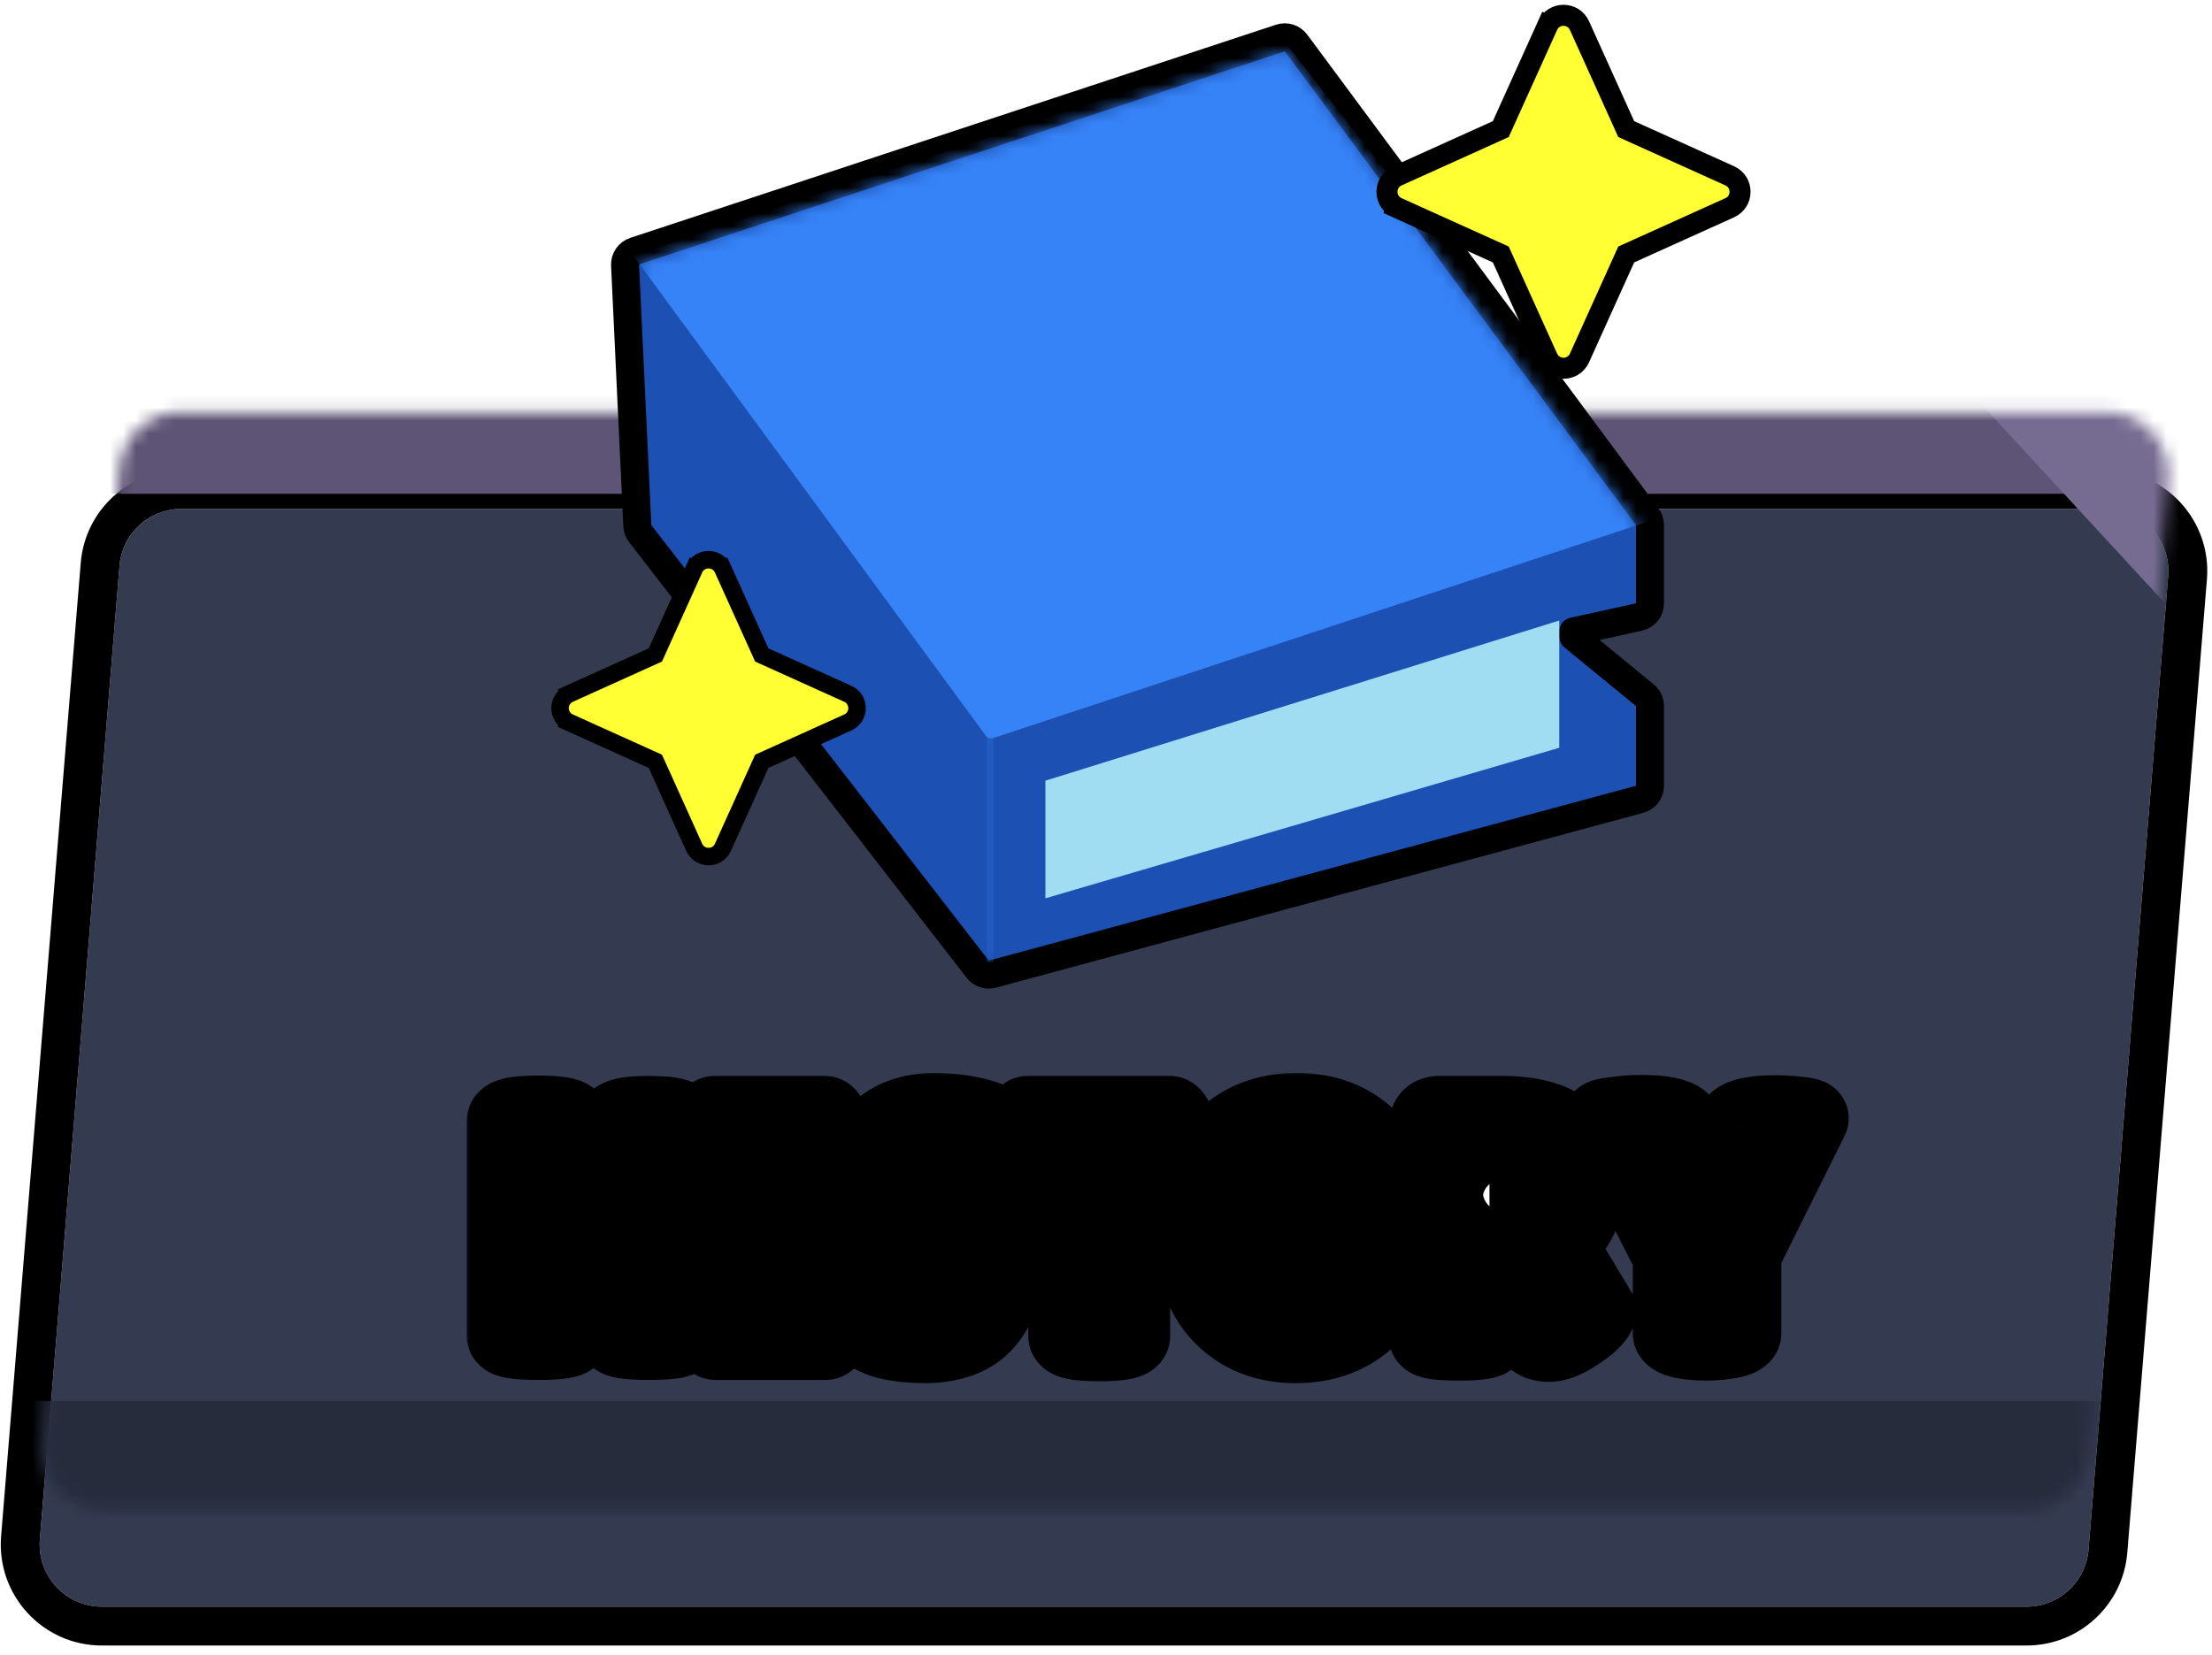 <svg width="171" height="128" viewBox="0 0 171 128" fill="none" xmlns="http://www.w3.org/2000/svg">
<g filter="url(#filter0_d_65_1016)">
<path d="M9.238 36.254C9.442 33.758 11.527 31.836 14.032 31.836H162.819C165.63 31.836 167.841 34.236 167.612 37.038L161.456 112.304C161.252 114.8 159.167 116.722 156.662 116.722H7.875C5.064 116.722 2.853 114.322 3.082 111.52L9.238 36.254Z" fill="#343B50"/>
<path d="M14.032 30.333C10.745 30.333 8.008 32.855 7.74 36.131L1.584 111.398C1.283 115.075 4.186 118.225 7.875 118.225H156.662C159.949 118.225 162.686 115.703 162.954 112.427L169.11 37.16C169.411 33.483 166.508 30.333 162.819 30.333H14.032Z" stroke="black" stroke-width="3.006"/>
</g>
<mask id="mask0_65_1016" style="mask-type:alpha" maskUnits="userSpaceOnUse" x="3" y="31" width="165" height="86">
<path d="M9.238 36.254C9.442 33.758 11.527 31.836 14.032 31.836H162.819C165.63 31.836 167.841 34.236 167.612 37.038L161.456 112.304C161.252 114.8 159.167 116.722 156.662 116.722H7.875C5.064 116.722 2.853 114.322 3.082 111.52L9.238 36.254Z" fill="#343B50"/>
</mask>
<g mask="url(#mask0_65_1016)">
<rect x="-2.853" y="13.494" width="185.886" height="24.69" fill="#5E5576"/>
<rect x="-2.745" y="108.335" width="185.886" height="24.69" fill="#272C3D"/>
<path d="M173.291 53.071L152.938 31.002H173.291V53.071Z" fill="#766C92"/>
</g>
<g filter="url(#filter1_d_65_1016)">
<mask id="path-7-outside-1_65_1016" maskUnits="userSpaceOnUse" x="35.839" y="80.897" width="108" height="25" fill="black">
<rect fill="white" x="35.839" y="80.897" width="108" height="25"/>
<path d="M52.689 101.472C52.689 101.755 51.847 101.897 50.164 101.897C48.48 101.897 47.639 101.755 47.639 101.472V95.722H44.139V101.472C44.139 101.755 43.297 101.897 41.614 101.897C39.931 101.897 39.089 101.755 39.089 101.472V84.897C39.089 84.547 39.931 84.372 41.614 84.372C43.297 84.372 44.139 84.547 44.139 84.897V90.772H47.639V84.947C47.639 84.714 48.056 84.547 48.889 84.447C49.322 84.414 49.747 84.397 50.164 84.397L51.439 84.447C52.272 84.547 52.689 84.714 52.689 84.947V101.472ZM57.078 97.597V88.697H55.303C55.019 88.697 54.819 88.339 54.703 87.622C54.653 87.272 54.628 86.914 54.628 86.547C54.628 86.18 54.653 85.822 54.703 85.472C54.819 84.755 55.019 84.397 55.303 84.397H63.703C63.986 84.397 64.178 84.755 64.278 85.472C64.344 85.822 64.378 86.18 64.378 86.547C64.378 86.914 64.344 87.272 64.278 87.622C64.178 88.339 63.986 88.697 63.703 88.697H62.028V97.597H63.778C64.061 97.597 64.261 97.955 64.378 98.672C64.444 99.022 64.478 99.38 64.478 99.747C64.478 100.114 64.444 100.472 64.378 100.822C64.261 101.539 64.061 101.897 63.778 101.897H55.353C55.069 101.897 54.878 101.539 54.778 100.822C54.711 100.472 54.678 100.114 54.678 99.747C54.678 99.38 54.711 99.022 54.778 98.672C54.878 97.955 55.069 97.597 55.353 97.597H57.078ZM67.046 95.797C67.362 96.047 67.904 96.389 68.671 96.822C69.454 97.255 70.195 97.472 70.895 97.472C71.612 97.472 71.971 97.197 71.971 96.647C71.971 96.397 71.871 96.18 71.671 95.997C71.471 95.797 71.104 95.572 70.57 95.322C70.037 95.072 69.637 94.88 69.371 94.747C69.104 94.597 68.746 94.364 68.296 94.047C67.862 93.714 67.529 93.372 67.296 93.022C66.629 92.072 66.296 90.864 66.296 89.397C66.296 87.93 66.837 86.697 67.921 85.697C69.02 84.68 70.454 84.172 72.221 84.172C73.421 84.172 74.529 84.305 75.546 84.572C76.562 84.822 77.087 85.155 77.121 85.572C77.121 85.622 77.121 85.672 77.121 85.722C77.121 86.305 76.937 87.047 76.57 87.947C76.204 88.83 75.945 89.322 75.796 89.422C74.729 88.872 73.77 88.597 72.921 88.597C72.087 88.597 71.671 88.897 71.671 89.497C71.671 89.864 71.979 90.189 72.596 90.472C72.729 90.539 72.921 90.63 73.171 90.747C73.421 90.864 73.704 91.005 74.02 91.172C74.354 91.322 74.704 91.522 75.07 91.772C75.454 92.005 75.862 92.322 76.296 92.722C77.179 93.555 77.621 94.655 77.621 96.022C77.621 97.805 77.129 99.264 76.145 100.397C75.162 101.53 73.645 102.114 71.596 102.147C70.596 102.147 69.687 102.064 68.871 101.897C68.07 101.73 67.371 101.405 66.77 100.922C66.171 100.439 65.871 99.855 65.871 99.172C65.871 98.489 65.996 97.814 66.246 97.147C66.496 96.464 66.762 96.014 67.046 95.797ZM87.452 101.497C87.452 101.83 86.627 101.997 84.977 101.997C83.327 101.997 82.502 101.83 82.502 101.497V88.947H79.502C79.218 88.947 79.018 88.564 78.902 87.797C78.852 87.43 78.827 87.055 78.827 86.672C78.827 86.289 78.852 85.914 78.902 85.547C79.018 84.78 79.218 84.397 79.502 84.397H90.377C90.66 84.397 90.86 84.78 90.977 85.547C91.027 85.914 91.052 86.289 91.052 86.672C91.052 87.055 91.027 87.43 90.977 87.797C90.86 88.564 90.66 88.947 90.377 88.947H87.452V101.497ZM100.151 102.147C97.817 102.147 95.909 101.38 94.426 99.847C92.959 98.314 92.226 96.08 92.226 93.147C92.226 90.197 92.967 87.964 94.451 86.447C95.951 84.93 97.876 84.172 100.226 84.172C102.592 84.172 104.501 84.922 105.951 86.422C107.401 87.905 108.126 90.164 108.126 93.197C108.126 96.214 107.384 98.464 105.901 99.947C104.417 101.414 102.501 102.147 100.151 102.147ZM100.176 88.972C99.376 88.972 98.701 89.339 98.151 90.072C97.617 90.805 97.351 91.839 97.351 93.172C97.351 94.489 97.609 95.505 98.126 96.222C98.642 96.922 99.317 97.272 100.151 97.272C101.001 97.272 101.684 96.914 102.201 96.197C102.734 95.48 103.001 94.455 103.001 93.122C103.001 91.789 102.726 90.764 102.176 90.047C101.642 89.33 100.976 88.972 100.176 88.972ZM115.158 101.547C115.158 101.814 114.366 101.947 112.783 101.947C111.183 101.947 110.383 101.822 110.383 101.572V85.272C110.383 84.689 110.691 84.397 111.308 84.397H116.083C120.466 84.397 122.658 86.105 122.658 89.522C122.658 90.555 122.458 91.497 122.058 92.347C121.658 93.18 121.091 93.847 120.358 94.347L123.508 99.597C123.374 99.997 122.941 100.455 122.208 100.972C121.208 101.689 120.383 102.047 119.733 102.047C119.083 102.047 118.599 101.814 118.283 101.347L115.933 95.872H115.158V101.547ZM115.158 88.822V92.572H115.283C116.866 92.572 117.658 91.914 117.658 90.597C117.658 89.997 117.499 89.555 117.183 89.272C116.883 88.972 116.383 88.822 115.683 88.822H115.158ZM134.079 85.222C134.296 84.639 135.362 84.347 137.279 84.347C137.762 84.347 138.329 84.38 138.979 84.447C139.646 84.514 139.954 84.597 139.904 84.697L134.704 95.147V101.247C134.704 101.53 134.246 101.73 133.329 101.847C132.862 101.914 132.404 101.947 131.954 101.947C131.504 101.947 131.054 101.922 130.604 101.872C129.687 101.755 129.229 101.547 129.229 101.247V95.297L123.854 84.747C123.787 84.647 124.129 84.555 124.879 84.472C125.629 84.372 126.262 84.322 126.779 84.322C128.829 84.322 129.954 84.622 130.154 85.222L131.979 90.322L134.079 85.222Z"/>
</mask>
<path d="M52.689 101.472C52.689 101.755 51.847 101.897 50.164 101.897C48.48 101.897 47.639 101.755 47.639 101.472V95.722H44.139V101.472C44.139 101.755 43.297 101.897 41.614 101.897C39.931 101.897 39.089 101.755 39.089 101.472V84.897C39.089 84.547 39.931 84.372 41.614 84.372C43.297 84.372 44.139 84.547 44.139 84.897V90.772H47.639V84.947C47.639 84.714 48.056 84.547 48.889 84.447C49.322 84.414 49.747 84.397 50.164 84.397L51.439 84.447C52.272 84.547 52.689 84.714 52.689 84.947V101.472ZM57.078 97.597V88.697H55.303C55.019 88.697 54.819 88.339 54.703 87.622C54.653 87.272 54.628 86.914 54.628 86.547C54.628 86.18 54.653 85.822 54.703 85.472C54.819 84.755 55.019 84.397 55.303 84.397H63.703C63.986 84.397 64.178 84.755 64.278 85.472C64.344 85.822 64.378 86.18 64.378 86.547C64.378 86.914 64.344 87.272 64.278 87.622C64.178 88.339 63.986 88.697 63.703 88.697H62.028V97.597H63.778C64.061 97.597 64.261 97.955 64.378 98.672C64.444 99.022 64.478 99.38 64.478 99.747C64.478 100.114 64.444 100.472 64.378 100.822C64.261 101.539 64.061 101.897 63.778 101.897H55.353C55.069 101.897 54.878 101.539 54.778 100.822C54.711 100.472 54.678 100.114 54.678 99.747C54.678 99.38 54.711 99.022 54.778 98.672C54.878 97.955 55.069 97.597 55.353 97.597H57.078ZM67.046 95.797C67.362 96.047 67.904 96.389 68.671 96.822C69.454 97.255 70.195 97.472 70.895 97.472C71.612 97.472 71.971 97.197 71.971 96.647C71.971 96.397 71.871 96.18 71.671 95.997C71.471 95.797 71.104 95.572 70.57 95.322C70.037 95.072 69.637 94.88 69.371 94.747C69.104 94.597 68.746 94.364 68.296 94.047C67.862 93.714 67.529 93.372 67.296 93.022C66.629 92.072 66.296 90.864 66.296 89.397C66.296 87.93 66.837 86.697 67.921 85.697C69.02 84.68 70.454 84.172 72.221 84.172C73.421 84.172 74.529 84.305 75.546 84.572C76.562 84.822 77.087 85.155 77.121 85.572C77.121 85.622 77.121 85.672 77.121 85.722C77.121 86.305 76.937 87.047 76.57 87.947C76.204 88.83 75.945 89.322 75.796 89.422C74.729 88.872 73.77 88.597 72.921 88.597C72.087 88.597 71.671 88.897 71.671 89.497C71.671 89.864 71.979 90.189 72.596 90.472C72.729 90.539 72.921 90.63 73.171 90.747C73.421 90.864 73.704 91.005 74.02 91.172C74.354 91.322 74.704 91.522 75.07 91.772C75.454 92.005 75.862 92.322 76.296 92.722C77.179 93.555 77.621 94.655 77.621 96.022C77.621 97.805 77.129 99.264 76.145 100.397C75.162 101.53 73.645 102.114 71.596 102.147C70.596 102.147 69.687 102.064 68.871 101.897C68.07 101.73 67.371 101.405 66.77 100.922C66.171 100.439 65.871 99.855 65.871 99.172C65.871 98.489 65.996 97.814 66.246 97.147C66.496 96.464 66.762 96.014 67.046 95.797ZM87.452 101.497C87.452 101.83 86.627 101.997 84.977 101.997C83.327 101.997 82.502 101.83 82.502 101.497V88.947H79.502C79.218 88.947 79.018 88.564 78.902 87.797C78.852 87.43 78.827 87.055 78.827 86.672C78.827 86.289 78.852 85.914 78.902 85.547C79.018 84.78 79.218 84.397 79.502 84.397H90.377C90.66 84.397 90.86 84.78 90.977 85.547C91.027 85.914 91.052 86.289 91.052 86.672C91.052 87.055 91.027 87.43 90.977 87.797C90.86 88.564 90.66 88.947 90.377 88.947H87.452V101.497ZM100.151 102.147C97.817 102.147 95.909 101.38 94.426 99.847C92.959 98.314 92.226 96.08 92.226 93.147C92.226 90.197 92.967 87.964 94.451 86.447C95.951 84.93 97.876 84.172 100.226 84.172C102.592 84.172 104.501 84.922 105.951 86.422C107.401 87.905 108.126 90.164 108.126 93.197C108.126 96.214 107.384 98.464 105.901 99.947C104.417 101.414 102.501 102.147 100.151 102.147ZM100.176 88.972C99.376 88.972 98.701 89.339 98.151 90.072C97.617 90.805 97.351 91.839 97.351 93.172C97.351 94.489 97.609 95.505 98.126 96.222C98.642 96.922 99.317 97.272 100.151 97.272C101.001 97.272 101.684 96.914 102.201 96.197C102.734 95.48 103.001 94.455 103.001 93.122C103.001 91.789 102.726 90.764 102.176 90.047C101.642 89.33 100.976 88.972 100.176 88.972ZM115.158 101.547C115.158 101.814 114.366 101.947 112.783 101.947C111.183 101.947 110.383 101.822 110.383 101.572V85.272C110.383 84.689 110.691 84.397 111.308 84.397H116.083C120.466 84.397 122.658 86.105 122.658 89.522C122.658 90.555 122.458 91.497 122.058 92.347C121.658 93.18 121.091 93.847 120.358 94.347L123.508 99.597C123.374 99.997 122.941 100.455 122.208 100.972C121.208 101.689 120.383 102.047 119.733 102.047C119.083 102.047 118.599 101.814 118.283 101.347L115.933 95.872H115.158V101.547ZM115.158 88.822V92.572H115.283C116.866 92.572 117.658 91.914 117.658 90.597C117.658 89.997 117.499 89.555 117.183 89.272C116.883 88.972 116.383 88.822 115.683 88.822H115.158ZM134.079 85.222C134.296 84.639 135.362 84.347 137.279 84.347C137.762 84.347 138.329 84.38 138.979 84.447C139.646 84.514 139.954 84.597 139.904 84.697L134.704 95.147V101.247C134.704 101.53 134.246 101.73 133.329 101.847C132.862 101.914 132.404 101.947 131.954 101.947C131.504 101.947 131.054 101.922 130.604 101.872C129.687 101.755 129.229 101.547 129.229 101.247V95.297L123.854 84.747C123.787 84.647 124.129 84.555 124.879 84.472C125.629 84.372 126.262 84.322 126.779 84.322C128.829 84.322 129.954 84.622 130.154 85.222L131.979 90.322L134.079 85.222Z" fill="#FEFEFE"/>
<path d="M47.639 95.722H50.645V92.716H47.639V95.722ZM44.139 95.722V92.716H41.133V95.722H44.139ZM44.139 90.772H41.133V93.778H44.139V90.772ZM47.639 90.772V93.778H50.645V90.772H47.639ZM48.889 84.447L48.658 81.45L48.594 81.455L48.531 81.462L48.889 84.447ZM50.164 84.397L50.282 81.393L50.223 81.391H50.164V84.397ZM51.439 84.447L51.797 81.462L51.677 81.448L51.557 81.443L51.439 84.447ZM49.683 101.472C49.683 100.691 49.995 100.054 50.358 99.626C50.68 99.246 51.018 99.054 51.176 98.975C51.476 98.823 51.671 98.808 51.559 98.826C51.393 98.854 50.966 98.891 50.164 98.891V104.903C51.045 104.903 51.88 104.869 52.557 104.755C52.865 104.703 53.376 104.599 53.886 104.341C54.288 104.138 55.695 103.302 55.695 101.472H49.683ZM50.164 98.891C49.361 98.891 48.934 98.854 48.769 98.826C48.657 98.808 48.852 98.823 49.152 98.975C49.309 99.054 49.647 99.246 49.97 99.626C50.333 100.054 50.645 100.691 50.645 101.472H44.633C44.633 103.302 46.04 104.138 46.442 104.341C46.952 104.599 47.463 104.703 47.771 104.755C48.447 104.869 49.283 104.903 50.164 104.903V98.891ZM50.645 101.472V95.722H44.633V101.472H50.645ZM47.639 92.716H44.139V98.728H47.639V92.716ZM41.133 95.722V101.472H47.145V95.722H41.133ZM41.133 101.472C41.133 100.691 41.445 100.054 41.807 99.626C42.13 99.246 42.468 99.054 42.626 98.975C42.926 98.823 43.121 98.808 43.009 98.826C42.843 98.854 42.416 98.891 41.614 98.891V104.903C42.495 104.903 43.33 104.869 44.007 104.755C44.315 104.703 44.826 104.599 45.336 104.341C45.738 104.138 47.145 103.302 47.145 101.472H41.133ZM41.614 98.891C40.812 98.891 40.384 98.854 40.219 98.826C40.107 98.808 40.302 98.823 40.602 98.975C40.76 99.054 41.097 99.246 41.42 99.626C41.783 100.054 42.095 100.691 42.095 101.472H36.083C36.083 103.302 37.49 104.138 37.892 104.341C38.402 104.599 38.913 104.703 39.221 104.755C39.898 104.869 40.733 104.903 41.614 104.903V98.891ZM42.095 101.472V84.897H36.083V101.472H42.095ZM42.095 84.897C42.095 85.499 41.901 86.046 41.606 86.476C41.334 86.872 41.025 87.101 40.838 87.218C40.499 87.429 40.253 87.463 40.332 87.447C40.441 87.424 40.822 87.378 41.614 87.378V81.366C40.722 81.366 39.84 81.408 39.108 81.56C38.767 81.631 38.204 81.775 37.656 82.117C37.073 82.48 36.083 83.373 36.083 84.897H42.095ZM41.614 87.378C42.406 87.378 42.786 87.424 42.896 87.447C42.975 87.463 42.728 87.429 42.39 87.218C42.203 87.101 41.894 86.872 41.622 86.476C41.326 86.046 41.133 85.499 41.133 84.897H47.145C47.145 83.373 46.155 82.48 45.572 82.117C45.023 81.775 44.461 81.631 44.12 81.56C43.387 81.408 42.505 81.366 41.614 81.366V87.378ZM41.133 84.897V90.772H47.145V84.897H41.133ZM44.139 93.778H47.639V87.766H44.139V93.778ZM50.645 90.772V84.947H44.633V90.772H50.645ZM50.645 84.947C50.645 85.894 50.188 86.58 49.799 86.953C49.461 87.277 49.145 87.407 49.068 87.438C48.906 87.503 48.907 87.473 49.247 87.432L48.531 81.462C48.038 81.522 47.413 81.625 46.835 81.856C46.549 81.97 46.077 82.192 45.635 82.616C45.142 83.089 44.633 83.884 44.633 84.947H50.645ZM49.119 87.444C49.479 87.417 49.827 87.403 50.164 87.403V81.391C49.667 81.391 49.165 81.411 48.658 81.45L49.119 87.444ZM50.046 87.401L51.321 87.451L51.557 81.443L50.282 81.393L50.046 87.401ZM51.081 87.432C51.421 87.473 51.422 87.503 51.26 87.438C51.182 87.407 50.866 87.277 50.529 86.953C50.14 86.58 49.683 85.894 49.683 84.947H55.695C55.695 83.884 55.185 83.089 54.693 82.616C54.251 82.192 53.779 81.97 53.493 81.856C52.915 81.625 52.29 81.522 51.797 81.462L51.081 87.432ZM49.683 84.947V101.472H55.695V84.947H49.683ZM57.078 97.597V100.603H60.084V97.597H57.078ZM57.078 88.697H60.084V85.691H57.078V88.697ZM54.703 87.622L51.727 88.047L51.731 88.076L51.736 88.105L54.703 87.622ZM54.703 85.472L51.736 84.989L51.731 85.018L51.727 85.047L54.703 85.472ZM64.278 85.472L61.3 85.888L61.311 85.961L61.325 86.035L64.278 85.472ZM64.278 87.622L61.325 87.06L61.311 87.133L61.3 87.207L64.278 87.622ZM62.028 88.697V85.691H59.022V88.697H62.028ZM62.028 97.597H59.022V100.603H62.028V97.597ZM64.378 98.672L61.411 99.155L61.417 99.195L61.425 99.235L64.378 98.672ZM64.378 100.822L61.425 100.26L61.417 100.299L61.411 100.339L64.378 100.822ZM54.778 100.822L57.755 100.407L57.745 100.333L57.731 100.26L54.778 100.822ZM54.778 98.672L57.731 99.235L57.745 99.161L57.755 99.088L54.778 98.672ZM60.084 97.597V88.697H54.072V97.597H60.084ZM57.078 85.691H55.303V91.703H57.078V85.691ZM55.303 85.691C55.918 85.691 56.473 85.901 56.896 86.215C57.279 86.499 57.479 86.808 57.565 86.963C57.719 87.238 57.708 87.376 57.67 87.139L51.736 88.105C51.814 88.585 51.962 89.26 52.315 89.893C52.682 90.551 53.62 91.703 55.303 91.703V85.691ZM57.679 87.197C57.649 86.993 57.634 86.777 57.634 86.547H51.622C51.622 87.051 51.656 87.551 51.727 88.047L57.679 87.197ZM57.634 86.547C57.634 86.317 57.649 86.101 57.679 85.897L51.727 85.047C51.656 85.543 51.622 86.043 51.622 86.547H57.634ZM57.67 85.955C57.708 85.719 57.719 85.856 57.565 86.131C57.479 86.286 57.279 86.595 56.896 86.879C56.473 87.193 55.918 87.403 55.303 87.403V81.391C53.62 81.391 52.682 82.544 52.315 83.201C51.962 83.834 51.814 84.509 51.736 84.989L57.67 85.955ZM55.303 87.403H63.703V81.391H55.303V87.403ZM63.703 87.403C63.086 87.403 62.522 87.192 62.088 86.864C61.696 86.569 61.495 86.246 61.408 86.084C61.255 85.796 61.267 85.65 61.3 85.888L67.255 85.057C67.188 84.577 67.055 83.894 66.71 83.248C66.346 82.568 65.406 81.391 63.703 81.391V87.403ZM61.325 86.035C61.355 86.194 61.372 86.364 61.372 86.547H67.384C67.384 85.997 67.334 85.45 67.231 84.91L61.325 86.035ZM61.372 86.547C61.372 86.731 61.355 86.9 61.325 87.06L67.231 88.185C67.334 87.644 67.384 87.097 67.384 86.547H61.372ZM61.3 87.207C61.267 87.444 61.255 87.298 61.408 87.01C61.495 86.848 61.696 86.525 62.088 86.23C62.522 85.903 63.086 85.691 63.703 85.691V91.703C65.406 91.703 66.346 90.526 66.71 89.846C67.055 89.201 67.188 88.517 67.255 88.037L61.3 87.207ZM63.703 85.691H62.028V91.703H63.703V85.691ZM59.022 88.697V97.597H65.034V88.697H59.022ZM62.028 100.603H63.778V94.591H62.028V100.603ZM63.778 100.603C63.163 100.603 62.608 100.393 62.184 100.079C61.802 99.795 61.602 99.486 61.515 99.331C61.362 99.056 61.372 98.919 61.411 99.155L67.345 98.189C67.267 97.709 67.119 97.034 66.765 96.401C66.398 95.744 65.46 94.591 63.778 94.591V100.603ZM61.425 99.235C61.455 99.394 61.472 99.564 61.472 99.747H67.484C67.484 99.197 67.434 98.65 67.331 98.11L61.425 99.235ZM61.472 99.747C61.472 99.93 61.455 100.1 61.425 100.26L67.331 101.385C67.434 100.844 67.484 100.297 67.484 99.747H61.472ZM61.411 100.339C61.372 100.576 61.362 100.438 61.515 100.163C61.602 100.008 61.802 99.699 62.184 99.415C62.608 99.101 63.163 98.891 63.778 98.891V104.903C65.46 104.903 66.398 103.751 66.765 103.093C67.119 102.46 67.267 101.785 67.345 101.305L61.411 100.339ZM63.778 98.891H55.353V104.903H63.778V98.891ZM55.353 98.891C55.969 98.891 56.533 99.103 56.968 99.43C57.359 99.725 57.56 100.048 57.647 100.211C57.801 100.498 57.788 100.644 57.755 100.407L51.8 101.238C51.867 101.717 52.001 102.401 52.346 103.046C52.71 103.726 53.65 104.903 55.353 104.903V98.891ZM57.731 100.26C57.7 100.1 57.684 99.93 57.684 99.747H51.672C51.672 100.297 51.722 100.844 51.825 101.385L57.731 100.26ZM57.684 99.747C57.684 99.564 57.7 99.394 57.731 99.235L51.825 98.11C51.722 98.65 51.672 99.197 51.672 99.747H57.684ZM57.755 99.088C57.788 98.85 57.801 98.996 57.647 99.284C57.56 99.446 57.359 99.769 56.968 100.064C56.533 100.392 55.969 100.603 55.353 100.603V94.591C53.65 94.591 52.71 95.768 52.346 96.448C52.001 97.094 51.867 97.777 51.8 98.257L57.755 99.088ZM55.353 100.603H57.078V94.591H55.353V100.603ZM67.046 95.797L68.908 93.438L67.075 91.99L65.219 93.409L67.046 95.797ZM68.671 96.822L67.191 99.439L67.203 99.446L67.215 99.453L68.671 96.822ZM71.671 95.997L69.545 98.123L69.591 98.169L69.639 98.213L71.671 95.997ZM70.57 95.322L69.295 98.044H69.295L70.57 95.322ZM69.371 94.747L67.897 97.367L67.961 97.403L68.026 97.436L69.371 94.747ZM68.296 94.047L66.463 96.43L66.513 96.469L66.566 96.505L68.296 94.047ZM67.296 93.022L69.797 91.355L69.777 91.325L69.756 91.295L67.296 93.022ZM67.921 85.697L69.96 87.906L69.961 87.905L67.921 85.697ZM75.546 84.572L74.783 87.48L74.805 87.486L74.828 87.491L75.546 84.572ZM77.121 85.572H80.127V85.452L80.117 85.332L77.121 85.572ZM76.57 87.947L79.347 89.1L79.351 89.09L79.354 89.081L76.57 87.947ZM75.796 89.422L74.418 92.094L75.991 92.905L77.463 91.923L75.796 89.422ZM72.596 90.472L73.94 87.783L73.896 87.761L73.85 87.741L72.596 90.472ZM73.171 90.747L71.899 93.471L71.899 93.471L73.171 90.747ZM74.02 91.172L72.62 93.832L72.702 93.875L72.787 93.913L74.02 91.172ZM75.07 91.772L73.377 94.256L73.441 94.299L73.507 94.34L75.07 91.772ZM76.296 92.722L78.358 90.535L78.347 90.524L78.335 90.513L76.296 92.722ZM76.145 100.397L78.416 102.367L76.145 100.397ZM71.596 102.147V105.153H71.62L71.644 105.153L71.596 102.147ZM68.871 101.897L68.257 104.84L68.269 104.842L68.871 101.897ZM66.77 100.922L68.656 98.581H68.656L66.77 100.922ZM66.246 97.147L69.06 98.203L69.064 98.191L69.069 98.18L66.246 97.147ZM65.183 98.156C65.694 98.56 66.409 98.997 67.191 99.439L70.15 94.205C69.398 93.781 69.03 93.534 68.908 93.438L65.183 98.156ZM67.215 99.453C68.323 100.065 69.564 100.478 70.895 100.478V94.466C70.827 94.466 70.585 94.446 70.126 94.192L67.215 99.453ZM70.895 100.478C71.554 100.478 72.599 100.366 73.532 99.651C74.615 98.819 74.977 97.63 74.977 96.647H68.964C68.964 96.462 68.995 96.16 69.146 95.811C69.305 95.444 69.558 95.122 69.872 94.881C70.169 94.653 70.449 94.552 70.621 94.508C70.789 94.465 70.892 94.466 70.895 94.466V100.478ZM74.977 96.647C74.977 95.477 74.464 94.48 73.702 93.781L69.639 98.213C69.486 98.072 69.305 97.857 69.166 97.557C69.025 97.251 68.964 96.936 68.964 96.647H74.977ZM73.796 93.871C73.204 93.279 72.429 92.874 71.846 92.6L69.295 98.044C69.494 98.137 69.613 98.204 69.673 98.24C69.702 98.258 69.703 98.26 69.686 98.247C69.67 98.235 69.617 98.195 69.545 98.123L73.796 93.871ZM71.846 92.6C71.319 92.353 70.946 92.174 70.715 92.058L68.026 97.436C68.328 97.587 68.756 97.791 69.295 98.044L71.846 92.6ZM70.844 92.127C70.709 92.051 70.447 91.885 70.025 91.589L66.566 96.505C67.044 96.842 67.499 97.143 67.897 97.367L70.844 92.127ZM70.128 91.664C69.882 91.475 69.802 91.363 69.797 91.355L64.794 94.69C65.255 95.381 65.843 95.953 66.463 96.43L70.128 91.664ZM69.756 91.295C69.528 90.97 69.302 90.409 69.302 89.397H63.289C63.289 91.318 63.73 93.174 64.835 94.749L69.756 91.295ZM69.302 89.397C69.302 88.774 69.489 88.34 69.96 87.906L65.882 83.488C64.185 85.054 63.289 87.087 63.289 89.397H69.302ZM69.961 87.905C70.408 87.492 71.066 87.178 72.221 87.178V81.166C69.842 81.166 67.633 81.869 65.88 83.49L69.961 87.905ZM72.221 87.178C73.199 87.178 74.047 87.287 74.783 87.48L76.308 81.664C75.01 81.324 73.642 81.166 72.221 81.166V87.178ZM74.828 87.491C75.205 87.584 75.228 87.635 75.091 87.547C74.96 87.465 74.214 86.936 74.124 85.812L80.117 85.332C79.994 83.791 78.969 82.888 78.313 82.472C77.651 82.051 76.903 81.81 76.263 81.653L74.828 87.491ZM74.114 85.572C74.114 85.572 74.114 85.572 74.114 85.572C74.114 85.573 74.114 85.573 74.114 85.573C74.114 85.573 74.114 85.573 74.114 85.573C74.114 85.573 74.114 85.573 74.114 85.573C74.114 85.573 74.114 85.573 74.114 85.574C74.114 85.574 74.114 85.574 74.114 85.574C74.114 85.574 74.114 85.574 74.114 85.574C74.114 85.574 74.114 85.574 74.114 85.574C74.114 85.575 74.114 85.575 74.114 85.575C74.114 85.575 74.114 85.575 74.114 85.575C74.114 85.575 74.114 85.575 74.114 85.575C74.114 85.575 74.114 85.576 74.114 85.576C74.114 85.576 74.114 85.576 74.114 85.576C74.114 85.576 74.114 85.576 74.114 85.576C74.114 85.576 74.114 85.576 74.114 85.576C74.114 85.577 74.114 85.577 74.114 85.577C74.114 85.577 74.114 85.577 74.114 85.577C74.114 85.577 74.114 85.577 74.114 85.577C74.114 85.578 74.114 85.578 74.114 85.578C74.114 85.578 74.114 85.578 74.114 85.578C74.114 85.578 74.114 85.578 74.114 85.578C74.114 85.578 74.114 85.578 74.114 85.579C74.114 85.579 74.114 85.579 74.114 85.579C74.114 85.579 74.114 85.579 74.114 85.579C74.114 85.579 74.114 85.579 74.114 85.579C74.114 85.579 74.114 85.58 74.114 85.58C74.114 85.58 74.114 85.58 74.114 85.58C74.114 85.58 74.114 85.58 74.114 85.58C74.114 85.58 74.114 85.581 74.114 85.581C74.114 85.581 74.114 85.581 74.114 85.581C74.114 85.581 74.114 85.581 74.114 85.581C74.114 85.581 74.114 85.581 74.114 85.582C74.114 85.582 74.114 85.582 74.114 85.582C74.114 85.582 74.114 85.582 74.114 85.582C74.114 85.582 74.114 85.582 74.114 85.582C74.114 85.582 74.114 85.582 74.114 85.583C74.114 85.583 74.114 85.583 74.114 85.583C74.114 85.583 74.114 85.583 74.114 85.583C74.114 85.583 74.114 85.583 74.114 85.584C74.114 85.584 74.114 85.584 74.114 85.584C74.114 85.584 74.114 85.584 74.114 85.584C74.114 85.584 74.114 85.584 74.114 85.584C74.114 85.585 74.114 85.585 74.114 85.585C74.114 85.585 74.114 85.585 74.114 85.585C74.114 85.585 74.114 85.585 74.114 85.585C74.114 85.585 74.114 85.585 74.114 85.586C74.114 85.586 74.114 85.586 74.114 85.586C74.114 85.586 74.114 85.586 74.114 85.586C74.114 85.586 74.114 85.586 74.114 85.586C74.114 85.587 74.114 85.587 74.114 85.587C74.114 85.587 74.114 85.587 74.114 85.587C74.114 85.587 74.114 85.587 74.114 85.587C74.114 85.587 74.114 85.588 74.114 85.588C74.114 85.588 74.114 85.588 74.114 85.588C74.114 85.588 74.114 85.588 74.114 85.588C74.114 85.588 74.114 85.588 74.114 85.588C74.114 85.589 74.114 85.589 74.114 85.589C74.114 85.589 74.114 85.589 74.114 85.589C74.114 85.589 74.114 85.589 74.114 85.589C74.114 85.59 74.114 85.59 74.114 85.59C74.114 85.59 74.114 85.59 74.114 85.59C74.114 85.59 74.114 85.59 74.114 85.59C74.114 85.59 74.114 85.591 74.114 85.591C74.114 85.591 74.114 85.591 74.114 85.591C74.114 85.591 74.114 85.591 74.114 85.591C74.114 85.591 74.114 85.591 74.114 85.591C74.114 85.591 74.114 85.592 74.114 85.592C74.114 85.592 74.114 85.592 74.114 85.592C74.114 85.592 74.114 85.592 74.114 85.592C74.114 85.592 74.114 85.593 74.114 85.593C74.114 85.593 74.114 85.593 74.114 85.593C74.114 85.593 74.114 85.593 74.114 85.593C74.114 85.593 74.114 85.593 74.114 85.594C74.114 85.594 74.114 85.594 74.114 85.594C74.114 85.594 74.114 85.594 74.114 85.594C74.114 85.594 74.114 85.594 74.114 85.594C74.114 85.594 74.114 85.595 74.114 85.595C74.114 85.595 74.114 85.595 74.114 85.595C74.114 85.595 74.114 85.595 74.114 85.595C74.114 85.595 74.114 85.595 74.114 85.596C74.114 85.596 74.114 85.596 74.114 85.596C74.114 85.596 74.114 85.596 74.114 85.596C74.114 85.596 74.114 85.596 74.114 85.596C74.114 85.597 74.114 85.597 74.114 85.597C74.114 85.597 74.114 85.597 74.114 85.597C74.114 85.597 74.114 85.597 74.114 85.597C74.114 85.597 74.114 85.597 74.114 85.598C74.114 85.598 74.114 85.598 74.114 85.598C74.114 85.598 74.114 85.598 74.114 85.598C74.114 85.598 74.114 85.598 74.114 85.599C74.114 85.599 74.114 85.599 74.114 85.599C74.114 85.599 74.114 85.599 74.114 85.599C74.114 85.599 74.114 85.599 74.114 85.599C74.114 85.599 74.114 85.6 74.114 85.6C74.114 85.6 74.114 85.6 74.114 85.6C74.114 85.6 74.114 85.6 74.114 85.6C74.114 85.6 74.114 85.6 74.114 85.6C74.114 85.601 74.114 85.601 74.114 85.601C74.114 85.601 74.114 85.601 74.114 85.601C74.114 85.601 74.114 85.601 74.114 85.601C74.114 85.602 74.114 85.602 74.114 85.602C74.114 85.602 74.114 85.602 74.114 85.602C74.114 85.602 74.114 85.602 74.114 85.602C74.114 85.602 74.114 85.603 74.114 85.603C74.114 85.603 74.114 85.603 74.114 85.603C74.114 85.603 74.114 85.603 74.114 85.603C74.114 85.603 74.114 85.603 74.114 85.603C74.114 85.603 74.114 85.604 74.114 85.604C74.114 85.604 74.114 85.604 74.114 85.604C74.114 85.604 74.114 85.604 74.114 85.604C74.114 85.604 74.114 85.605 74.114 85.605C74.114 85.605 74.114 85.605 74.114 85.605C74.114 85.605 74.114 85.605 74.114 85.605C74.114 85.605 74.114 85.605 74.114 85.606C74.114 85.606 74.114 85.606 74.114 85.606C74.114 85.606 74.114 85.606 74.114 85.606C74.114 85.606 74.114 85.606 74.114 85.606C74.114 85.606 74.114 85.607 74.114 85.607C74.114 85.607 74.114 85.607 74.114 85.607C74.114 85.607 74.114 85.607 74.114 85.607C74.114 85.607 74.114 85.607 74.114 85.608C74.114 85.608 74.114 85.608 74.114 85.608C74.114 85.608 74.114 85.608 74.114 85.608C74.114 85.608 74.114 85.608 74.114 85.608C74.114 85.609 74.114 85.609 74.114 85.609C74.114 85.609 74.114 85.609 74.114 85.609C74.114 85.609 74.114 85.609 74.114 85.609C74.114 85.609 74.114 85.609 74.114 85.61C74.114 85.61 74.114 85.61 74.114 85.61C74.114 85.61 74.114 85.61 74.114 85.61C74.114 85.61 74.114 85.61 74.114 85.611C74.114 85.611 74.114 85.611 74.114 85.611C74.114 85.611 74.114 85.611 74.114 85.611C74.114 85.611 74.114 85.611 74.114 85.611C74.114 85.611 74.114 85.612 74.114 85.612C74.114 85.612 74.114 85.612 74.114 85.612C74.114 85.612 74.114 85.612 74.114 85.612C74.114 85.612 74.114 85.612 74.114 85.612C74.114 85.613 74.114 85.613 74.114 85.613C74.114 85.613 74.114 85.613 74.114 85.613C74.114 85.613 74.114 85.613 74.114 85.613C74.114 85.614 74.114 85.614 74.114 85.614C74.114 85.614 74.114 85.614 74.114 85.614C74.114 85.614 74.114 85.614 74.114 85.614C74.114 85.614 74.114 85.615 74.114 85.615C74.114 85.615 74.114 85.615 74.114 85.615C74.114 85.615 74.114 85.615 74.114 85.615C74.114 85.615 74.114 85.615 74.114 85.615C74.114 85.616 74.114 85.616 74.114 85.616C74.114 85.616 74.114 85.616 74.114 85.616C74.114 85.616 74.114 85.616 74.114 85.616C74.114 85.616 74.114 85.617 74.114 85.617C74.114 85.617 74.114 85.617 74.114 85.617C74.114 85.617 74.114 85.617 74.114 85.617C74.114 85.617 74.114 85.617 74.114 85.618C74.114 85.618 74.114 85.618 74.114 85.618C74.114 85.618 74.114 85.618 74.114 85.618C74.114 85.618 74.114 85.618 74.114 85.618C74.114 85.618 74.114 85.619 74.114 85.619C74.114 85.619 74.114 85.619 74.114 85.619C74.114 85.619 74.114 85.619 74.114 85.619C74.114 85.619 74.114 85.62 74.114 85.62C74.114 85.62 74.114 85.62 74.114 85.62C74.114 85.62 74.114 85.62 74.114 85.62C74.114 85.62 74.114 85.62 74.114 85.62C74.114 85.621 74.114 85.621 74.114 85.621C74.114 85.621 74.114 85.621 74.114 85.621C74.114 85.621 74.114 85.621 74.114 85.621C74.114 85.621 74.114 85.621 74.114 85.622C74.114 85.622 74.114 85.622 74.114 85.622C74.114 85.622 74.114 85.622 74.114 85.622C74.114 85.622 74.114 85.622 74.114 85.623C74.114 85.623 74.114 85.623 74.114 85.623C74.114 85.623 74.114 85.623 74.114 85.623C74.114 85.623 74.114 85.623 74.114 85.623C74.114 85.624 74.114 85.624 74.114 85.624C74.114 85.624 74.114 85.624 74.114 85.624C74.114 85.624 74.114 85.624 74.114 85.624C74.114 85.624 74.114 85.624 74.114 85.624C74.114 85.625 74.114 85.625 74.114 85.625C74.114 85.625 74.114 85.625 74.114 85.625C74.114 85.625 74.114 85.625 74.114 85.625C74.114 85.626 74.114 85.626 74.114 85.626C74.114 85.626 74.114 85.626 74.114 85.626C74.114 85.626 74.114 85.626 74.114 85.626C74.114 85.626 74.114 85.626 74.114 85.627C74.114 85.627 74.114 85.627 74.114 85.627C74.114 85.627 74.114 85.627 74.114 85.627C74.114 85.627 74.114 85.627 74.114 85.627C74.114 85.628 74.114 85.628 74.114 85.628C74.114 85.628 74.114 85.628 74.114 85.628C74.114 85.628 74.114 85.628 74.114 85.628C74.114 85.628 74.114 85.629 74.114 85.629C74.114 85.629 74.114 85.629 74.114 85.629C74.114 85.629 74.114 85.629 74.114 85.629C74.114 85.629 74.114 85.629 74.114 85.629C74.114 85.63 74.114 85.63 74.114 85.63C74.114 85.63 74.114 85.63 74.114 85.63C74.114 85.63 74.114 85.63 74.114 85.63C74.114 85.63 74.114 85.631 74.114 85.631C74.114 85.631 74.114 85.631 74.114 85.631C74.114 85.631 74.114 85.631 74.114 85.631C74.114 85.631 74.114 85.632 74.114 85.632C74.114 85.632 74.114 85.632 74.114 85.632C74.114 85.632 74.114 85.632 74.114 85.632C74.114 85.632 74.114 85.632 74.114 85.632C74.114 85.632 74.114 85.633 74.114 85.633C74.114 85.633 74.114 85.633 74.114 85.633C74.114 85.633 74.114 85.633 74.114 85.633C74.114 85.633 74.114 85.633 74.114 85.634C74.114 85.634 74.114 85.634 74.114 85.634C74.114 85.634 74.114 85.634 74.114 85.634C74.114 85.634 74.114 85.634 74.114 85.635C74.114 85.635 74.114 85.635 74.114 85.635C74.114 85.635 74.114 85.635 74.114 85.635C74.114 85.635 74.114 85.635 74.114 85.635C74.114 85.635 74.114 85.636 74.114 85.636C74.114 85.636 74.114 85.636 74.114 85.636C74.114 85.636 74.114 85.636 74.114 85.636C74.114 85.636 74.114 85.636 74.114 85.636C74.114 85.637 74.114 85.637 74.114 85.637C74.114 85.637 74.114 85.637 74.114 85.637C74.114 85.637 74.114 85.637 74.114 85.637C74.114 85.638 74.114 85.638 74.114 85.638C74.114 85.638 74.114 85.638 74.114 85.638C74.114 85.638 74.114 85.638 74.114 85.638C74.114 85.638 74.114 85.638 74.114 85.639C74.114 85.639 74.114 85.639 74.114 85.639C74.114 85.639 74.114 85.639 74.114 85.639C74.114 85.639 74.114 85.639 74.114 85.639C74.114 85.64 74.114 85.64 74.114 85.64C74.114 85.64 74.114 85.64 74.114 85.64C74.114 85.64 74.114 85.64 74.114 85.64C74.114 85.641 74.114 85.641 74.114 85.641C74.114 85.641 74.114 85.641 74.114 85.641C74.114 85.641 74.114 85.641 74.114 85.641C74.114 85.641 74.114 85.641 74.114 85.641C74.114 85.642 74.114 85.642 74.114 85.642C74.114 85.642 74.114 85.642 74.114 85.642C74.114 85.642 74.114 85.642 74.114 85.642C74.114 85.642 74.114 85.643 74.114 85.643C74.114 85.643 74.114 85.643 74.114 85.643C74.114 85.643 74.114 85.643 74.114 85.643C74.114 85.643 74.114 85.644 74.114 85.644C74.114 85.644 74.114 85.644 74.114 85.644C74.114 85.644 74.114 85.644 74.114 85.644C74.114 85.644 74.114 85.644 74.114 85.644C74.114 85.645 74.114 85.645 74.114 85.645C74.114 85.645 74.114 85.645 74.114 85.645C74.114 85.645 74.114 85.645 74.114 85.645C74.114 85.645 74.114 85.645 74.114 85.646C74.114 85.646 74.114 85.646 74.114 85.646C74.114 85.646 74.114 85.646 74.114 85.646C74.114 85.646 74.114 85.646 74.114 85.647C74.114 85.647 74.114 85.647 74.114 85.647C74.114 85.647 74.114 85.647 74.114 85.647C74.114 85.647 74.114 85.647 74.114 85.647C74.114 85.647 74.114 85.648 74.114 85.648C74.114 85.648 74.114 85.648 74.114 85.648C74.114 85.648 74.114 85.648 74.114 85.648C74.114 85.648 74.114 85.648 74.114 85.649C74.114 85.649 74.114 85.649 74.114 85.649C74.114 85.649 74.114 85.649 74.114 85.649C74.114 85.649 74.114 85.649 74.114 85.649C74.114 85.65 74.114 85.65 74.114 85.65C74.114 85.65 74.114 85.65 74.114 85.65C74.114 85.65 74.114 85.65 74.114 85.65C74.114 85.65 74.114 85.65 74.114 85.651C74.114 85.651 74.114 85.651 74.114 85.651C74.114 85.651 74.114 85.651 74.114 85.651C74.114 85.651 74.114 85.651 74.114 85.651C74.114 85.652 74.114 85.652 74.114 85.652C74.114 85.652 74.114 85.652 74.114 85.652C74.114 85.652 74.114 85.652 74.114 85.652C74.114 85.653 74.114 85.653 74.114 85.653C74.114 85.653 74.114 85.653 74.114 85.653C74.114 85.653 74.114 85.653 74.114 85.653C74.114 85.653 74.114 85.653 74.114 85.653C74.114 85.654 74.114 85.654 74.114 85.654C74.114 85.654 74.114 85.654 74.114 85.654C74.114 85.654 74.114 85.654 74.114 85.654C74.114 85.654 74.114 85.655 74.114 85.655C74.114 85.655 74.114 85.655 74.114 85.655C74.114 85.655 74.114 85.655 74.114 85.655C74.114 85.655 74.114 85.656 74.114 85.656C74.114 85.656 74.114 85.656 74.114 85.656C74.114 85.656 74.114 85.656 74.114 85.656C74.114 85.656 74.114 85.656 74.114 85.656C74.114 85.657 74.114 85.657 74.114 85.657C74.114 85.657 74.114 85.657 74.114 85.657C74.114 85.657 74.114 85.657 74.114 85.657C74.114 85.657 74.114 85.657 74.114 85.658C74.114 85.658 74.114 85.658 74.114 85.658C74.114 85.658 74.114 85.658 74.114 85.658C74.114 85.658 74.114 85.658 74.114 85.659C74.114 85.659 74.114 85.659 74.114 85.659C74.114 85.659 74.114 85.659 74.114 85.659C74.114 85.659 74.114 85.659 74.114 85.659C74.114 85.659 74.114 85.66 74.114 85.66C74.114 85.66 74.114 85.66 74.114 85.66C74.114 85.66 74.114 85.66 74.114 85.66C74.114 85.66 74.114 85.66 74.114 85.661C74.114 85.661 74.114 85.661 74.114 85.661C74.114 85.661 74.114 85.661 74.114 85.661C74.114 85.661 74.114 85.661 74.114 85.661C74.114 85.662 74.114 85.662 74.114 85.662C74.114 85.662 74.114 85.662 74.114 85.662C74.114 85.662 74.114 85.662 74.114 85.662C74.114 85.662 74.114 85.662 74.114 85.663C74.114 85.663 74.114 85.663 74.114 85.663C74.114 85.663 74.114 85.663 74.114 85.663C74.114 85.663 74.114 85.663 74.114 85.663C74.114 85.664 74.114 85.664 74.114 85.664C74.114 85.664 74.114 85.664 74.114 85.664C74.114 85.664 74.114 85.664 74.114 85.664C74.114 85.665 74.114 85.665 74.114 85.665C74.114 85.665 74.114 85.665 74.114 85.665C74.114 85.665 74.114 85.665 74.114 85.665C74.114 85.665 74.114 85.665 74.114 85.666C74.114 85.666 74.114 85.666 74.114 85.666C74.114 85.666 74.114 85.666 74.114 85.666C74.114 85.666 74.114 85.666 74.114 85.666C74.114 85.666 74.114 85.667 74.114 85.667C74.114 85.667 74.114 85.667 74.114 85.667C74.114 85.667 74.114 85.667 74.114 85.667C74.114 85.667 74.114 85.668 74.114 85.668C74.114 85.668 74.114 85.668 74.114 85.668C74.114 85.668 74.114 85.668 74.114 85.668C74.114 85.668 74.114 85.668 74.114 85.668C74.114 85.669 74.114 85.669 74.114 85.669C74.114 85.669 74.114 85.669 74.114 85.669C74.114 85.669 74.114 85.669 74.114 85.669C74.114 85.669 74.114 85.67 74.114 85.67C74.114 85.67 74.114 85.67 74.114 85.67C74.114 85.67 74.114 85.67 74.114 85.67C74.114 85.67 74.114 85.67 74.114 85.671C74.114 85.671 74.114 85.671 74.114 85.671C74.114 85.671 74.114 85.671 74.114 85.671C74.114 85.671 74.114 85.671 74.114 85.671C74.114 85.671 74.114 85.672 74.114 85.672C74.114 85.672 74.114 85.672 74.114 85.672C74.114 85.672 74.114 85.672 74.114 85.672C74.114 85.672 74.114 85.672 74.114 85.673C74.114 85.673 74.114 85.673 74.114 85.673C74.114 85.673 74.114 85.673 74.114 85.673C74.114 85.673 74.114 85.673 74.114 85.674C74.114 85.674 74.114 85.674 74.114 85.674C74.114 85.674 74.114 85.674 74.114 85.674C74.114 85.674 74.114 85.674 74.114 85.674C74.114 85.674 74.114 85.674 74.114 85.675C74.114 85.675 74.114 85.675 74.114 85.675C74.114 85.675 74.114 85.675 74.114 85.675C74.114 85.675 74.114 85.675 74.114 85.675C74.114 85.676 74.114 85.676 74.114 85.676C74.114 85.676 74.114 85.676 74.114 85.676C74.114 85.676 74.114 85.676 74.114 85.676C74.114 85.677 74.114 85.677 74.114 85.677C74.114 85.677 74.114 85.677 74.114 85.677C74.114 85.677 74.114 85.677 74.114 85.677C74.114 85.677 74.114 85.677 74.114 85.678C74.114 85.678 74.114 85.678 74.114 85.678C74.114 85.678 74.114 85.678 74.114 85.678C74.114 85.678 74.114 85.678 74.114 85.678C74.114 85.678 74.114 85.679 74.114 85.679C74.114 85.679 74.114 85.679 74.114 85.679C74.114 85.679 74.114 85.679 74.114 85.679C74.114 85.679 74.114 85.68 74.114 85.68C74.114 85.68 74.114 85.68 74.114 85.68C74.114 85.68 74.114 85.68 74.114 85.68C74.114 85.68 74.114 85.68 74.114 85.68C74.114 85.681 74.114 85.681 74.114 85.681C74.114 85.681 74.114 85.681 74.114 85.681C74.114 85.681 74.114 85.681 74.114 85.681C74.114 85.681 74.114 85.682 74.114 85.682C74.114 85.682 74.114 85.682 74.114 85.682C74.114 85.682 74.114 85.682 74.114 85.682C74.114 85.682 74.114 85.682 74.114 85.683C74.114 85.683 74.114 85.683 74.114 85.683C74.114 85.683 74.114 85.683 74.114 85.683C74.114 85.683 74.114 85.683 74.114 85.683C74.114 85.683 74.114 85.684 74.114 85.684C74.114 85.684 74.114 85.684 74.114 85.684C74.114 85.684 74.114 85.684 74.114 85.684C74.114 85.684 74.114 85.684 74.114 85.685C74.114 85.685 74.114 85.685 74.114 85.685C74.114 85.685 74.114 85.685 74.114 85.685C74.114 85.685 74.114 85.685 74.114 85.686C74.114 85.686 74.114 85.686 74.114 85.686C74.114 85.686 74.114 85.686 74.114 85.686C74.114 85.686 74.114 85.686 74.114 85.686C74.114 85.686 74.114 85.686 74.114 85.687C74.114 85.687 74.114 85.687 74.114 85.687C74.114 85.687 74.114 85.687 74.114 85.687C74.114 85.687 74.114 85.687 74.114 85.688C74.114 85.688 74.114 85.688 74.114 85.688C74.114 85.688 74.114 85.688 74.114 85.688C74.114 85.688 74.114 85.688 74.114 85.688C74.114 85.689 74.114 85.689 74.114 85.689C74.114 85.689 74.114 85.689 74.114 85.689C74.114 85.689 74.114 85.689 74.114 85.689C74.114 85.689 74.114 85.689 74.114 85.69C74.114 85.69 74.114 85.69 74.114 85.69C74.114 85.69 74.114 85.69 74.114 85.69C74.114 85.69 74.114 85.69 74.114 85.691C74.114 85.691 74.114 85.691 74.114 85.691C74.114 85.691 74.114 85.691 74.114 85.691C74.114 85.691 74.114 85.691 74.114 85.691C74.114 85.691 74.114 85.692 74.114 85.692C74.114 85.692 74.114 85.692 74.114 85.692C74.114 85.692 74.114 85.692 74.114 85.692C74.114 85.692 74.114 85.692 74.114 85.692C74.114 85.693 74.114 85.693 74.114 85.693C74.114 85.693 74.114 85.693 74.114 85.693C74.114 85.693 74.114 85.693 74.114 85.693C74.114 85.694 74.114 85.694 74.114 85.694C74.114 85.694 74.114 85.694 74.114 85.694C74.114 85.694 74.114 85.694 74.114 85.694C74.114 85.694 74.114 85.695 74.114 85.695C74.114 85.695 74.114 85.695 74.114 85.695C74.114 85.695 74.114 85.695 74.114 85.695C74.114 85.695 74.114 85.695 74.114 85.695C74.114 85.695 74.114 85.696 74.114 85.696C74.114 85.696 74.114 85.696 74.114 85.696C74.114 85.696 74.114 85.696 74.114 85.696C74.114 85.696 74.114 85.697 74.114 85.697C74.114 85.697 74.114 85.697 74.114 85.697C74.114 85.697 74.114 85.697 74.114 85.697C74.114 85.697 74.114 85.697 74.114 85.698C74.114 85.698 74.114 85.698 74.114 85.698C74.114 85.698 74.114 85.698 74.114 85.698C74.114 85.698 74.114 85.698 74.114 85.698C74.114 85.698 74.114 85.699 74.114 85.699C74.114 85.699 74.114 85.699 74.114 85.699C74.114 85.699 74.114 85.699 74.114 85.699C74.114 85.699 74.114 85.699 74.114 85.7C74.114 85.7 74.114 85.7 74.114 85.7C74.114 85.7 74.114 85.7 74.114 85.7C74.114 85.7 74.114 85.7 74.114 85.7C74.114 85.701 74.114 85.701 74.114 85.701C74.114 85.701 74.114 85.701 74.114 85.701C74.114 85.701 74.114 85.701 74.114 85.701C74.114 85.701 74.114 85.701 74.114 85.702C74.114 85.702 74.114 85.702 74.114 85.702C74.114 85.702 74.114 85.702 74.114 85.702C74.114 85.702 74.114 85.702 74.114 85.703C74.114 85.703 74.114 85.703 74.114 85.703C74.114 85.703 74.114 85.703 74.114 85.703C74.114 85.703 74.114 85.703 74.114 85.703C74.114 85.703 74.114 85.704 74.114 85.704C74.114 85.704 74.114 85.704 74.114 85.704C74.114 85.704 74.114 85.704 74.114 85.704C74.114 85.704 74.114 85.704 74.114 85.704C74.114 85.705 74.114 85.705 74.114 85.705C74.114 85.705 74.114 85.705 74.114 85.705C74.114 85.705 74.114 85.705 74.114 85.705C74.114 85.706 74.114 85.706 74.114 85.706C74.114 85.706 74.114 85.706 74.114 85.706C74.114 85.706 74.114 85.706 74.114 85.706C74.114 85.706 74.114 85.707 74.114 85.707C74.114 85.707 74.114 85.707 74.114 85.707C74.114 85.707 74.114 85.707 74.114 85.707C74.114 85.707 74.114 85.707 74.114 85.707C74.114 85.707 74.114 85.708 74.114 85.708C74.114 85.708 74.114 85.708 74.114 85.708C74.114 85.708 74.114 85.708 74.114 85.708C74.114 85.708 74.114 85.709 74.114 85.709C74.114 85.709 74.114 85.709 74.114 85.709C74.114 85.709 74.114 85.709 74.114 85.709C74.114 85.709 74.114 85.709 74.114 85.71C74.114 85.71 74.114 85.71 74.114 85.71C74.114 85.71 74.114 85.71 74.114 85.71C74.114 85.71 74.114 85.71 74.114 85.71C74.114 85.71 74.114 85.711 74.114 85.711C74.114 85.711 74.114 85.711 74.114 85.711C74.114 85.711 74.114 85.711 74.114 85.711C74.114 85.711 74.114 85.711 74.114 85.712C74.114 85.712 74.114 85.712 74.114 85.712C74.114 85.712 74.114 85.712 74.114 85.712C74.114 85.712 74.114 85.712 74.114 85.712C74.114 85.713 74.114 85.713 74.114 85.713C74.114 85.713 74.114 85.713 74.114 85.713C74.114 85.713 74.114 85.713 74.114 85.713C74.114 85.713 74.114 85.713 74.114 85.714C74.114 85.714 74.114 85.714 74.114 85.714C74.114 85.714 74.114 85.714 74.114 85.714C74.114 85.714 74.114 85.714 74.114 85.715C74.114 85.715 74.114 85.715 74.114 85.715C74.114 85.715 74.114 85.715 74.114 85.715C74.114 85.715 74.114 85.715 74.114 85.715C74.114 85.716 74.114 85.716 74.114 85.716C74.114 85.716 74.114 85.716 74.114 85.716C74.114 85.716 74.114 85.716 74.114 85.716C74.114 85.716 74.114 85.716 74.114 85.716C74.114 85.717 74.114 85.717 74.114 85.717C74.114 85.717 74.114 85.717 74.114 85.717C74.114 85.717 74.114 85.717 74.114 85.717C74.114 85.718 74.114 85.718 74.114 85.718C74.114 85.718 74.114 85.718 74.114 85.718C74.114 85.718 74.114 85.718 74.114 85.718C74.114 85.718 74.114 85.719 74.114 85.719C74.114 85.719 74.114 85.719 74.114 85.719C74.114 85.719 74.114 85.719 74.114 85.719C74.114 85.719 74.114 85.719 74.114 85.719C74.114 85.72 74.114 85.72 74.114 85.72C74.114 85.72 74.114 85.72 74.114 85.72C74.114 85.72 74.114 85.72 74.114 85.72C74.114 85.72 74.114 85.721 74.114 85.721C74.114 85.721 74.114 85.721 74.114 85.721C74.114 85.721 74.114 85.721 74.114 85.721C74.114 85.721 74.114 85.721 74.114 85.722C74.114 85.722 74.114 85.722 74.114 85.722C74.114 85.722 74.114 85.722 74.114 85.722H80.127C80.127 85.722 80.127 85.722 80.127 85.722C80.127 85.722 80.127 85.722 80.127 85.722C80.127 85.721 80.127 85.721 80.127 85.721C80.127 85.721 80.127 85.721 80.127 85.721C80.127 85.721 80.127 85.721 80.127 85.721C80.127 85.721 80.127 85.72 80.127 85.72C80.127 85.72 80.127 85.72 80.127 85.72C80.127 85.72 80.127 85.72 80.127 85.72C80.127 85.72 80.127 85.72 80.127 85.719C80.127 85.719 80.127 85.719 80.127 85.719C80.127 85.719 80.127 85.719 80.127 85.719C80.127 85.719 80.127 85.719 80.127 85.719C80.127 85.719 80.127 85.718 80.127 85.718C80.127 85.718 80.127 85.718 80.127 85.718C80.127 85.718 80.127 85.718 80.127 85.718C80.127 85.718 80.127 85.718 80.127 85.717C80.127 85.717 80.127 85.717 80.127 85.717C80.127 85.717 80.127 85.717 80.127 85.717C80.127 85.717 80.127 85.717 80.127 85.716C80.127 85.716 80.127 85.716 80.127 85.716C80.127 85.716 80.127 85.716 80.127 85.716C80.127 85.716 80.127 85.716 80.127 85.716C80.127 85.716 80.127 85.716 80.127 85.715C80.127 85.715 80.127 85.715 80.127 85.715C80.127 85.715 80.127 85.715 80.127 85.715C80.127 85.715 80.127 85.715 80.127 85.715C80.127 85.714 80.127 85.714 80.127 85.714C80.127 85.714 80.127 85.714 80.127 85.714C80.127 85.714 80.127 85.714 80.127 85.714C80.127 85.713 80.127 85.713 80.127 85.713C80.127 85.713 80.127 85.713 80.127 85.713C80.127 85.713 80.127 85.713 80.127 85.713C80.127 85.713 80.127 85.713 80.127 85.712C80.127 85.712 80.127 85.712 80.127 85.712C80.127 85.712 80.127 85.712 80.127 85.712C80.127 85.712 80.127 85.712 80.127 85.712C80.127 85.711 80.127 85.711 80.127 85.711C80.127 85.711 80.127 85.711 80.127 85.711C80.127 85.711 80.127 85.711 80.127 85.711C80.127 85.711 80.127 85.71 80.127 85.71C80.127 85.71 80.127 85.71 80.127 85.71C80.127 85.71 80.127 85.71 80.127 85.71C80.127 85.71 80.127 85.71 80.127 85.71C80.127 85.709 80.127 85.709 80.127 85.709C80.127 85.709 80.127 85.709 80.127 85.709C80.127 85.709 80.127 85.709 80.127 85.709C80.127 85.709 80.127 85.708 80.127 85.708C80.127 85.708 80.127 85.708 80.127 85.708C80.127 85.708 80.127 85.708 80.127 85.708C80.127 85.708 80.127 85.707 80.127 85.707C80.127 85.707 80.127 85.707 80.127 85.707C80.127 85.707 80.127 85.707 80.127 85.707C80.127 85.707 80.127 85.707 80.127 85.707C80.127 85.707 80.127 85.706 80.127 85.706C80.127 85.706 80.127 85.706 80.127 85.706C80.127 85.706 80.127 85.706 80.127 85.706C80.127 85.706 80.127 85.706 80.127 85.705C80.127 85.705 80.127 85.705 80.127 85.705C80.127 85.705 80.127 85.705 80.127 85.705C80.127 85.705 80.127 85.705 80.127 85.704C80.127 85.704 80.127 85.704 80.127 85.704C80.127 85.704 80.127 85.704 80.127 85.704C80.127 85.704 80.127 85.704 80.127 85.704C80.127 85.704 80.127 85.703 80.127 85.703C80.127 85.703 80.127 85.703 80.127 85.703C80.127 85.703 80.127 85.703 80.127 85.703C80.127 85.703 80.127 85.703 80.127 85.703C80.127 85.702 80.127 85.702 80.127 85.702C80.127 85.702 80.127 85.702 80.127 85.702C80.127 85.702 80.127 85.702 80.127 85.702C80.127 85.701 80.127 85.701 80.127 85.701C80.127 85.701 80.127 85.701 80.127 85.701C80.127 85.701 80.127 85.701 80.127 85.701C80.127 85.701 80.127 85.701 80.127 85.7C80.127 85.7 80.127 85.7 80.127 85.7C80.127 85.7 80.127 85.7 80.127 85.7C80.127 85.7 80.127 85.7 80.127 85.7C80.127 85.699 80.127 85.699 80.127 85.699C80.127 85.699 80.127 85.699 80.127 85.699C80.127 85.699 80.127 85.699 80.127 85.699C80.127 85.699 80.127 85.698 80.127 85.698C80.127 85.698 80.127 85.698 80.127 85.698C80.127 85.698 80.127 85.698 80.127 85.698C80.127 85.698 80.127 85.698 80.127 85.698C80.127 85.697 80.127 85.697 80.127 85.697C80.127 85.697 80.127 85.697 80.127 85.697C80.127 85.697 80.127 85.697 80.127 85.697C80.127 85.697 80.127 85.696 80.127 85.696C80.127 85.696 80.127 85.696 80.127 85.696C80.127 85.696 80.127 85.696 80.127 85.696C80.127 85.696 80.127 85.695 80.127 85.695C80.127 85.695 80.127 85.695 80.127 85.695C80.127 85.695 80.127 85.695 80.127 85.695C80.127 85.695 80.127 85.695 80.127 85.695C80.127 85.695 80.127 85.694 80.127 85.694C80.127 85.694 80.127 85.694 80.127 85.694C80.127 85.694 80.127 85.694 80.127 85.694C80.127 85.694 80.127 85.694 80.127 85.693C80.127 85.693 80.127 85.693 80.127 85.693C80.127 85.693 80.127 85.693 80.127 85.693C80.127 85.693 80.127 85.693 80.127 85.692C80.127 85.692 80.127 85.692 80.127 85.692C80.127 85.692 80.127 85.692 80.127 85.692C80.127 85.692 80.127 85.692 80.127 85.692C80.127 85.692 80.127 85.691 80.127 85.691C80.127 85.691 80.127 85.691 80.127 85.691C80.127 85.691 80.127 85.691 80.127 85.691C80.127 85.691 80.127 85.691 80.127 85.691C80.127 85.69 80.127 85.69 80.127 85.69C80.127 85.69 80.127 85.69 80.127 85.69C80.127 85.69 80.127 85.69 80.127 85.69C80.127 85.689 80.127 85.689 80.127 85.689C80.127 85.689 80.127 85.689 80.127 85.689C80.127 85.689 80.127 85.689 80.127 85.689C80.127 85.689 80.127 85.689 80.127 85.688C80.127 85.688 80.127 85.688 80.127 85.688C80.127 85.688 80.127 85.688 80.127 85.688C80.127 85.688 80.127 85.688 80.127 85.688C80.127 85.687 80.127 85.687 80.127 85.687C80.127 85.687 80.127 85.687 80.127 85.687C80.127 85.687 80.127 85.687 80.127 85.687C80.127 85.686 80.127 85.686 80.127 85.686C80.127 85.686 80.127 85.686 80.127 85.686C80.127 85.686 80.127 85.686 80.127 85.686C80.127 85.686 80.127 85.686 80.127 85.686C80.127 85.685 80.127 85.685 80.127 85.685C80.127 85.685 80.127 85.685 80.127 85.685C80.127 85.685 80.127 85.685 80.127 85.685C80.127 85.684 80.127 85.684 80.127 85.684C80.127 85.684 80.127 85.684 80.127 85.684C80.127 85.684 80.127 85.684 80.127 85.684C80.127 85.684 80.127 85.683 80.127 85.683C80.127 85.683 80.127 85.683 80.127 85.683C80.127 85.683 80.127 85.683 80.127 85.683C80.127 85.683 80.127 85.683 80.127 85.683C80.127 85.682 80.127 85.682 80.127 85.682C80.127 85.682 80.127 85.682 80.127 85.682C80.127 85.682 80.127 85.682 80.127 85.682C80.127 85.682 80.127 85.681 80.127 85.681C80.127 85.681 80.127 85.681 80.127 85.681C80.127 85.681 80.127 85.681 80.127 85.681C80.127 85.681 80.127 85.681 80.127 85.68C80.127 85.68 80.127 85.68 80.127 85.68C80.127 85.68 80.127 85.68 80.127 85.68C80.127 85.68 80.127 85.68 80.127 85.68C80.127 85.68 80.127 85.679 80.127 85.679C80.127 85.679 80.127 85.679 80.127 85.679C80.127 85.679 80.127 85.679 80.127 85.679C80.127 85.679 80.127 85.678 80.127 85.678C80.127 85.678 80.127 85.678 80.127 85.678C80.127 85.678 80.127 85.678 80.127 85.678C80.127 85.678 80.127 85.678 80.127 85.678C80.127 85.677 80.127 85.677 80.127 85.677C80.127 85.677 80.127 85.677 80.127 85.677C80.127 85.677 80.127 85.677 80.127 85.677C80.127 85.677 80.127 85.677 80.127 85.676C80.127 85.676 80.127 85.676 80.127 85.676C80.127 85.676 80.127 85.676 80.127 85.676C80.127 85.676 80.127 85.676 80.127 85.675C80.127 85.675 80.127 85.675 80.127 85.675C80.127 85.675 80.127 85.675 80.127 85.675C80.127 85.675 80.127 85.675 80.127 85.675C80.127 85.674 80.127 85.674 80.127 85.674C80.127 85.674 80.127 85.674 80.127 85.674C80.127 85.674 80.127 85.674 80.127 85.674C80.127 85.674 80.127 85.674 80.127 85.674C80.127 85.673 80.127 85.673 80.127 85.673C80.127 85.673 80.127 85.673 80.127 85.673C80.127 85.673 80.127 85.673 80.127 85.673C80.127 85.672 80.127 85.672 80.127 85.672C80.127 85.672 80.127 85.672 80.127 85.672C80.127 85.672 80.127 85.672 80.127 85.672C80.127 85.672 80.127 85.671 80.127 85.671C80.127 85.671 80.127 85.671 80.127 85.671C80.127 85.671 80.127 85.671 80.127 85.671C80.127 85.671 80.127 85.671 80.127 85.671C80.127 85.67 80.127 85.67 80.127 85.67C80.127 85.67 80.127 85.67 80.127 85.67C80.127 85.67 80.127 85.67 80.127 85.67C80.127 85.67 80.127 85.669 80.127 85.669C80.127 85.669 80.127 85.669 80.127 85.669C80.127 85.669 80.127 85.669 80.127 85.669C80.127 85.669 80.127 85.669 80.127 85.668C80.127 85.668 80.127 85.668 80.127 85.668C80.127 85.668 80.127 85.668 80.127 85.668C80.127 85.668 80.127 85.668 80.127 85.668C80.127 85.668 80.127 85.667 80.127 85.667C80.127 85.667 80.127 85.667 80.127 85.667C80.127 85.667 80.127 85.667 80.127 85.667C80.127 85.667 80.127 85.666 80.127 85.666C80.127 85.666 80.127 85.666 80.127 85.666C80.127 85.666 80.127 85.666 80.127 85.666C80.127 85.666 80.127 85.666 80.127 85.666C80.127 85.665 80.127 85.665 80.127 85.665C80.127 85.665 80.127 85.665 80.127 85.665C80.127 85.665 80.127 85.665 80.127 85.665C80.127 85.665 80.127 85.665 80.127 85.664C80.127 85.664 80.127 85.664 80.127 85.664C80.127 85.664 80.127 85.664 80.127 85.664C80.127 85.664 80.127 85.664 80.127 85.663C80.127 85.663 80.127 85.663 80.127 85.663C80.127 85.663 80.127 85.663 80.127 85.663C80.127 85.663 80.127 85.663 80.127 85.663C80.127 85.662 80.127 85.662 80.127 85.662C80.127 85.662 80.127 85.662 80.127 85.662C80.127 85.662 80.127 85.662 80.127 85.662C80.127 85.662 80.127 85.662 80.127 85.661C80.127 85.661 80.127 85.661 80.127 85.661C80.127 85.661 80.127 85.661 80.127 85.661C80.127 85.661 80.127 85.661 80.127 85.661C80.127 85.66 80.127 85.66 80.127 85.66C80.127 85.66 80.127 85.66 80.127 85.66C80.127 85.66 80.127 85.66 80.127 85.66C80.127 85.66 80.127 85.659 80.127 85.659C80.127 85.659 80.127 85.659 80.127 85.659C80.127 85.659 80.127 85.659 80.127 85.659C80.127 85.659 80.127 85.659 80.127 85.659C80.127 85.658 80.127 85.658 80.127 85.658C80.127 85.658 80.127 85.658 80.127 85.658C80.127 85.658 80.127 85.658 80.127 85.658C80.127 85.657 80.127 85.657 80.127 85.657C80.127 85.657 80.127 85.657 80.127 85.657C80.127 85.657 80.127 85.657 80.127 85.657C80.127 85.657 80.127 85.657 80.127 85.656C80.127 85.656 80.127 85.656 80.127 85.656C80.127 85.656 80.127 85.656 80.127 85.656C80.127 85.656 80.127 85.656 80.127 85.656C80.127 85.656 80.127 85.655 80.127 85.655C80.127 85.655 80.127 85.655 80.127 85.655C80.127 85.655 80.127 85.655 80.127 85.655C80.127 85.655 80.127 85.654 80.127 85.654C80.127 85.654 80.127 85.654 80.127 85.654C80.127 85.654 80.127 85.654 80.127 85.654C80.127 85.654 80.127 85.654 80.127 85.653C80.127 85.653 80.127 85.653 80.127 85.653C80.127 85.653 80.127 85.653 80.127 85.653C80.127 85.653 80.127 85.653 80.127 85.653C80.127 85.653 80.127 85.653 80.127 85.652C80.127 85.652 80.127 85.652 80.127 85.652C80.127 85.652 80.127 85.652 80.127 85.652C80.127 85.652 80.127 85.652 80.127 85.651C80.127 85.651 80.127 85.651 80.127 85.651C80.127 85.651 80.127 85.651 80.127 85.651C80.127 85.651 80.127 85.651 80.127 85.651C80.127 85.65 80.127 85.65 80.127 85.65C80.127 85.65 80.127 85.65 80.127 85.65C80.127 85.65 80.127 85.65 80.127 85.65C80.127 85.65 80.127 85.65 80.127 85.649C80.127 85.649 80.127 85.649 80.127 85.649C80.127 85.649 80.127 85.649 80.127 85.649C80.127 85.649 80.127 85.649 80.127 85.649C80.127 85.648 80.127 85.648 80.127 85.648C80.127 85.648 80.127 85.648 80.127 85.648C80.127 85.648 80.127 85.648 80.127 85.648C80.127 85.648 80.127 85.647 80.127 85.647C80.127 85.647 80.127 85.647 80.127 85.647C80.127 85.647 80.127 85.647 80.127 85.647C80.127 85.647 80.127 85.647 80.127 85.647C80.127 85.646 80.127 85.646 80.127 85.646C80.127 85.646 80.127 85.646 80.127 85.646C80.127 85.646 80.127 85.646 80.127 85.646C80.127 85.645 80.127 85.645 80.127 85.645C80.127 85.645 80.127 85.645 80.127 85.645C80.127 85.645 80.127 85.645 80.127 85.645C80.127 85.645 80.127 85.645 80.127 85.644C80.127 85.644 80.127 85.644 80.127 85.644C80.127 85.644 80.127 85.644 80.127 85.644C80.127 85.644 80.127 85.644 80.127 85.644C80.127 85.644 80.127 85.643 80.127 85.643C80.127 85.643 80.127 85.643 80.127 85.643C80.127 85.643 80.127 85.643 80.127 85.643C80.127 85.643 80.127 85.642 80.127 85.642C80.127 85.642 80.127 85.642 80.127 85.642C80.127 85.642 80.127 85.642 80.127 85.642C80.127 85.642 80.127 85.642 80.127 85.641C80.127 85.641 80.127 85.641 80.127 85.641C80.127 85.641 80.127 85.641 80.127 85.641C80.127 85.641 80.127 85.641 80.127 85.641C80.127 85.641 80.127 85.641 80.127 85.64C80.127 85.64 80.127 85.64 80.127 85.64C80.127 85.64 80.127 85.64 80.127 85.64C80.127 85.64 80.127 85.64 80.127 85.639C80.127 85.639 80.127 85.639 80.127 85.639C80.127 85.639 80.127 85.639 80.127 85.639C80.127 85.639 80.127 85.639 80.127 85.639C80.127 85.638 80.127 85.638 80.127 85.638C80.127 85.638 80.127 85.638 80.127 85.638C80.127 85.638 80.127 85.638 80.127 85.638C80.127 85.638 80.127 85.638 80.127 85.637C80.127 85.637 80.127 85.637 80.127 85.637C80.127 85.637 80.127 85.637 80.127 85.637C80.127 85.637 80.127 85.637 80.127 85.636C80.127 85.636 80.127 85.636 80.127 85.636C80.127 85.636 80.127 85.636 80.127 85.636C80.127 85.636 80.127 85.636 80.127 85.636C80.127 85.636 80.127 85.635 80.127 85.635C80.127 85.635 80.127 85.635 80.127 85.635C80.127 85.635 80.127 85.635 80.127 85.635C80.127 85.635 80.127 85.635 80.127 85.635C80.127 85.634 80.127 85.634 80.127 85.634C80.127 85.634 80.127 85.634 80.127 85.634C80.127 85.634 80.127 85.634 80.127 85.634C80.127 85.633 80.127 85.633 80.127 85.633C80.127 85.633 80.127 85.633 80.127 85.633C80.127 85.633 80.127 85.633 80.127 85.633C80.127 85.633 80.127 85.632 80.127 85.632C80.127 85.632 80.127 85.632 80.127 85.632C80.127 85.632 80.127 85.632 80.127 85.632C80.127 85.632 80.127 85.632 80.127 85.632C80.127 85.632 80.127 85.631 80.127 85.631C80.127 85.631 80.127 85.631 80.127 85.631C80.127 85.631 80.127 85.631 80.127 85.631C80.127 85.631 80.127 85.63 80.127 85.63C80.127 85.63 80.127 85.63 80.127 85.63C80.127 85.63 80.127 85.63 80.127 85.63C80.127 85.63 80.127 85.63 80.127 85.629C80.127 85.629 80.127 85.629 80.127 85.629C80.127 85.629 80.127 85.629 80.127 85.629C80.127 85.629 80.127 85.629 80.127 85.629C80.127 85.629 80.127 85.628 80.127 85.628C80.127 85.628 80.127 85.628 80.127 85.628C80.127 85.628 80.127 85.628 80.127 85.628C80.127 85.628 80.127 85.628 80.127 85.627C80.127 85.627 80.127 85.627 80.127 85.627C80.127 85.627 80.127 85.627 80.127 85.627C80.127 85.627 80.127 85.627 80.127 85.627C80.127 85.626 80.127 85.626 80.127 85.626C80.127 85.626 80.127 85.626 80.127 85.626C80.127 85.626 80.127 85.626 80.127 85.626C80.127 85.626 80.127 85.626 80.127 85.625C80.127 85.625 80.127 85.625 80.127 85.625C80.127 85.625 80.127 85.625 80.127 85.625C80.127 85.625 80.127 85.625 80.127 85.624C80.127 85.624 80.127 85.624 80.127 85.624C80.127 85.624 80.127 85.624 80.127 85.624C80.127 85.624 80.127 85.624 80.127 85.624C80.127 85.624 80.127 85.624 80.127 85.623C80.127 85.623 80.127 85.623 80.127 85.623C80.127 85.623 80.127 85.623 80.127 85.623C80.127 85.623 80.127 85.623 80.127 85.623C80.127 85.622 80.127 85.622 80.127 85.622C80.127 85.622 80.127 85.622 80.127 85.622C80.127 85.622 80.127 85.622 80.127 85.622C80.127 85.621 80.127 85.621 80.127 85.621C80.127 85.621 80.127 85.621 80.127 85.621C80.127 85.621 80.127 85.621 80.127 85.621C80.127 85.621 80.127 85.621 80.127 85.62C80.127 85.62 80.127 85.62 80.127 85.62C80.127 85.62 80.127 85.62 80.127 85.62C80.127 85.62 80.127 85.62 80.127 85.62C80.127 85.62 80.127 85.619 80.127 85.619C80.127 85.619 80.127 85.619 80.127 85.619C80.127 85.619 80.127 85.619 80.127 85.619C80.127 85.619 80.127 85.618 80.127 85.618C80.127 85.618 80.127 85.618 80.127 85.618C80.127 85.618 80.127 85.618 80.127 85.618C80.127 85.618 80.127 85.618 80.127 85.618C80.127 85.617 80.127 85.617 80.127 85.617C80.127 85.617 80.127 85.617 80.127 85.617C80.127 85.617 80.127 85.617 80.127 85.617C80.127 85.617 80.127 85.616 80.127 85.616C80.127 85.616 80.127 85.616 80.127 85.616C80.127 85.616 80.127 85.616 80.127 85.616C80.127 85.616 80.127 85.616 80.127 85.615C80.127 85.615 80.127 85.615 80.127 85.615C80.127 85.615 80.127 85.615 80.127 85.615C80.127 85.615 80.127 85.615 80.127 85.615C80.127 85.615 80.127 85.614 80.127 85.614C80.127 85.614 80.127 85.614 80.127 85.614C80.127 85.614 80.127 85.614 80.127 85.614C80.127 85.614 80.127 85.614 80.127 85.613C80.127 85.613 80.127 85.613 80.127 85.613C80.127 85.613 80.127 85.613 80.127 85.613C80.127 85.613 80.127 85.613 80.127 85.612C80.127 85.612 80.127 85.612 80.127 85.612C80.127 85.612 80.127 85.612 80.127 85.612C80.127 85.612 80.127 85.612 80.127 85.612C80.127 85.612 80.127 85.611 80.127 85.611C80.127 85.611 80.127 85.611 80.127 85.611C80.127 85.611 80.127 85.611 80.127 85.611C80.127 85.611 80.127 85.611 80.127 85.611C80.127 85.61 80.127 85.61 80.127 85.61C80.127 85.61 80.127 85.61 80.127 85.61C80.127 85.61 80.127 85.61 80.127 85.61C80.127 85.609 80.127 85.609 80.127 85.609C80.127 85.609 80.127 85.609 80.127 85.609C80.127 85.609 80.127 85.609 80.127 85.609C80.127 85.609 80.127 85.609 80.127 85.608C80.127 85.608 80.127 85.608 80.127 85.608C80.127 85.608 80.127 85.608 80.127 85.608C80.127 85.608 80.127 85.608 80.127 85.608C80.127 85.607 80.127 85.607 80.127 85.607C80.127 85.607 80.127 85.607 80.127 85.607C80.127 85.607 80.127 85.607 80.127 85.607C80.127 85.607 80.127 85.606 80.127 85.606C80.127 85.606 80.127 85.606 80.127 85.606C80.127 85.606 80.127 85.606 80.127 85.606C80.127 85.606 80.127 85.606 80.127 85.606C80.127 85.605 80.127 85.605 80.127 85.605C80.127 85.605 80.127 85.605 80.127 85.605C80.127 85.605 80.127 85.605 80.127 85.605C80.127 85.605 80.127 85.604 80.127 85.604C80.127 85.604 80.127 85.604 80.127 85.604C80.127 85.604 80.127 85.604 80.127 85.604C80.127 85.604 80.127 85.603 80.127 85.603C80.127 85.603 80.127 85.603 80.127 85.603C80.127 85.603 80.127 85.603 80.127 85.603C80.127 85.603 80.127 85.603 80.127 85.603C80.127 85.603 80.127 85.602 80.127 85.602C80.127 85.602 80.127 85.602 80.127 85.602C80.127 85.602 80.127 85.602 80.127 85.602C80.127 85.602 80.127 85.602 80.127 85.601C80.127 85.601 80.127 85.601 80.127 85.601C80.127 85.601 80.127 85.601 80.127 85.601C80.127 85.601 80.127 85.601 80.127 85.6C80.127 85.6 80.127 85.6 80.127 85.6C80.127 85.6 80.127 85.6 80.127 85.6C80.127 85.6 80.127 85.6 80.127 85.6C80.127 85.6 80.127 85.599 80.127 85.599C80.127 85.599 80.127 85.599 80.127 85.599C80.127 85.599 80.127 85.599 80.127 85.599C80.127 85.599 80.127 85.599 80.127 85.599C80.127 85.598 80.127 85.598 80.127 85.598C80.127 85.598 80.127 85.598 80.127 85.598C80.127 85.598 80.127 85.598 80.127 85.598C80.127 85.597 80.127 85.597 80.127 85.597C80.127 85.597 80.127 85.597 80.127 85.597C80.127 85.597 80.127 85.597 80.127 85.597C80.127 85.597 80.127 85.597 80.127 85.596C80.127 85.596 80.127 85.596 80.127 85.596C80.127 85.596 80.127 85.596 80.127 85.596C80.127 85.596 80.127 85.596 80.127 85.596C80.127 85.595 80.127 85.595 80.127 85.595C80.127 85.595 80.127 85.595 80.127 85.595C80.127 85.595 80.127 85.595 80.127 85.595C80.127 85.595 80.127 85.594 80.127 85.594C80.127 85.594 80.127 85.594 80.127 85.594C80.127 85.594 80.127 85.594 80.127 85.594C80.127 85.594 80.127 85.594 80.127 85.594C80.127 85.593 80.127 85.593 80.127 85.593C80.127 85.593 80.127 85.593 80.127 85.593C80.127 85.593 80.127 85.593 80.127 85.593C80.127 85.593 80.127 85.592 80.127 85.592C80.127 85.592 80.127 85.592 80.127 85.592C80.127 85.592 80.127 85.592 80.127 85.592C80.127 85.592 80.127 85.591 80.127 85.591C80.127 85.591 80.127 85.591 80.127 85.591C80.127 85.591 80.127 85.591 80.127 85.591C80.127 85.591 80.127 85.591 80.127 85.591C80.127 85.591 80.127 85.59 80.127 85.59C80.127 85.59 80.127 85.59 80.127 85.59C80.127 85.59 80.127 85.59 80.127 85.59C80.127 85.59 80.127 85.59 80.127 85.589C80.127 85.589 80.127 85.589 80.127 85.589C80.127 85.589 80.127 85.589 80.127 85.589C80.127 85.589 80.127 85.589 80.127 85.588C80.127 85.588 80.127 85.588 80.127 85.588C80.127 85.588 80.127 85.588 80.127 85.588C80.127 85.588 80.127 85.588 80.127 85.588C80.127 85.588 80.127 85.587 80.127 85.587C80.127 85.587 80.127 85.587 80.127 85.587C80.127 85.587 80.127 85.587 80.127 85.587C80.127 85.587 80.127 85.587 80.127 85.586C80.127 85.586 80.127 85.586 80.127 85.586C80.127 85.586 80.127 85.586 80.127 85.586C80.127 85.586 80.127 85.586 80.127 85.586C80.127 85.585 80.127 85.585 80.127 85.585C80.127 85.585 80.127 85.585 80.127 85.585C80.127 85.585 80.127 85.585 80.127 85.585C80.127 85.585 80.127 85.585 80.127 85.584C80.127 85.584 80.127 85.584 80.127 85.584C80.127 85.584 80.127 85.584 80.127 85.584C80.127 85.584 80.127 85.584 80.127 85.584C80.127 85.583 80.127 85.583 80.127 85.583C80.127 85.583 80.127 85.583 80.127 85.583C80.127 85.583 80.127 85.583 80.127 85.583C80.127 85.582 80.127 85.582 80.127 85.582C80.127 85.582 80.127 85.582 80.127 85.582C80.127 85.582 80.127 85.582 80.127 85.582C80.127 85.582 80.127 85.582 80.127 85.582C80.127 85.581 80.127 85.581 80.127 85.581C80.127 85.581 80.127 85.581 80.127 85.581C80.127 85.581 80.127 85.581 80.127 85.581C80.127 85.581 80.127 85.58 80.127 85.58C80.127 85.58 80.127 85.58 80.127 85.58C80.127 85.58 80.127 85.58 80.127 85.58C80.127 85.58 80.127 85.579 80.127 85.579C80.127 85.579 80.127 85.579 80.127 85.579C80.127 85.579 80.127 85.579 80.127 85.579C80.127 85.579 80.127 85.579 80.127 85.579C80.127 85.578 80.127 85.578 80.127 85.578C80.127 85.578 80.127 85.578 80.127 85.578C80.127 85.578 80.127 85.578 80.127 85.578C80.127 85.578 80.127 85.578 80.127 85.577C80.127 85.577 80.127 85.577 80.127 85.577C80.127 85.577 80.127 85.577 80.127 85.577C80.127 85.577 80.127 85.577 80.127 85.576C80.127 85.576 80.127 85.576 80.127 85.576C80.127 85.576 80.127 85.576 80.127 85.576C80.127 85.576 80.127 85.576 80.127 85.576C80.127 85.576 80.127 85.575 80.127 85.575C80.127 85.575 80.127 85.575 80.127 85.575C80.127 85.575 80.127 85.575 80.127 85.575C80.127 85.575 80.127 85.575 80.127 85.574C80.127 85.574 80.127 85.574 80.127 85.574C80.127 85.574 80.127 85.574 80.127 85.574C80.127 85.574 80.127 85.574 80.127 85.574C80.127 85.573 80.127 85.573 80.127 85.573C80.127 85.573 80.127 85.573 80.127 85.573C80.127 85.573 80.127 85.573 80.127 85.573C80.127 85.573 80.127 85.573 80.127 85.572C80.127 85.572 80.127 85.572 80.127 85.572H74.114ZM74.114 85.722C74.114 85.709 74.115 85.791 74.065 85.995C74.016 86.193 73.929 86.463 73.787 86.813L79.354 89.081C79.783 88.029 80.127 86.869 80.127 85.722H74.114ZM73.794 86.795C73.712 86.992 73.641 87.157 73.579 87.292C73.517 87.429 73.471 87.522 73.441 87.58C73.433 87.594 73.428 87.604 73.424 87.611C73.42 87.619 73.418 87.622 73.418 87.622C73.418 87.622 73.419 87.621 73.42 87.619C73.421 87.617 73.423 87.613 73.426 87.609C73.431 87.6 73.441 87.585 73.454 87.566C73.477 87.533 73.531 87.457 73.617 87.362C73.661 87.312 73.722 87.248 73.801 87.176C73.878 87.106 73.987 87.015 74.128 86.921L77.463 91.923C77.997 91.567 78.307 91.12 78.402 90.981C78.548 90.77 78.669 90.555 78.763 90.376C78.954 90.014 79.15 89.575 79.347 89.1L73.794 86.795ZM77.173 86.75C75.845 86.066 74.406 85.591 72.921 85.591V91.603C73.135 91.603 73.612 91.679 74.418 92.094L77.173 86.75ZM72.921 85.591C72.233 85.591 71.177 85.698 70.227 86.383C69.094 87.198 68.664 88.416 68.664 89.497H74.677C74.677 89.693 74.642 90.009 74.477 90.366C74.303 90.74 74.039 91.046 73.74 91.262C73.206 91.646 72.774 91.603 72.921 91.603V85.591ZM68.664 89.497C68.664 91.8 70.59 92.859 71.341 93.204L73.85 87.741C73.729 87.685 73.874 87.727 74.083 87.947C74.334 88.212 74.677 88.747 74.677 89.497H68.664ZM71.251 93.161C71.421 93.246 71.642 93.351 71.899 93.471L74.442 88.023C74.199 87.91 74.037 87.832 73.94 87.783L71.251 93.161ZM71.899 93.471C72.095 93.563 72.335 93.682 72.62 93.832L75.421 88.512C75.073 88.329 74.746 88.165 74.442 88.023L71.899 93.471ZM72.787 93.913C72.93 93.978 73.126 94.085 73.377 94.256L76.764 89.288C76.281 88.96 75.778 88.666 75.254 88.431L72.787 93.913ZM73.507 94.34C73.677 94.443 73.927 94.627 74.257 94.931L78.335 90.513C77.797 90.018 77.23 89.568 76.633 89.204L73.507 94.34ZM74.233 94.909C74.436 95.1 74.614 95.369 74.614 96.022H80.627C80.627 93.942 79.922 92.011 78.358 90.535L74.233 94.909ZM74.614 96.022C74.614 97.225 74.298 97.94 73.875 98.427L78.416 102.367C79.96 100.588 80.627 98.386 80.627 96.022H74.614ZM73.875 98.427C73.635 98.704 73.069 99.117 71.547 99.141L71.644 105.153C74.222 105.111 76.69 104.357 78.416 102.367L73.875 98.427ZM71.596 99.141C70.759 99.141 70.056 99.071 69.472 98.952L68.269 104.842C69.319 105.057 70.432 105.153 71.596 105.153V99.141ZM69.484 98.954C69.121 98.879 68.863 98.748 68.656 98.581L64.885 103.263C65.878 104.063 67.02 104.582 68.257 104.84L69.484 98.954ZM68.656 98.581C68.627 98.558 68.696 98.606 68.769 98.747C68.847 98.899 68.877 99.056 68.877 99.172H62.864C62.864 100.889 63.678 102.291 64.885 103.263L68.656 98.581ZM68.877 99.172C68.877 98.864 68.931 98.546 69.06 98.203L63.431 96.092C63.06 97.081 62.864 98.113 62.864 99.172H68.877ZM69.069 98.18C69.109 98.07 69.144 97.986 69.171 97.925C69.2 97.864 69.216 97.834 69.219 97.83C69.222 97.824 69.203 97.858 69.155 97.916C69.108 97.974 69.016 98.075 68.871 98.185L65.219 93.409C64.209 94.182 63.702 95.349 63.422 96.114L69.069 98.18ZM82.502 88.947H85.508V85.941H82.502V88.947ZM78.902 87.797L75.923 88.203L75.926 88.226L75.93 88.249L78.902 87.797ZM78.902 85.547L75.93 85.095L75.926 85.118L75.923 85.141L78.902 85.547ZM90.977 85.547L93.955 85.141L93.952 85.118L93.949 85.095L90.977 85.547ZM90.977 87.797L93.949 88.249L93.952 88.226L93.955 88.203L90.977 87.797ZM87.452 88.947V85.941H84.446V88.947H87.452ZM84.446 101.497C84.446 100.872 84.653 100.311 84.959 99.879C85.239 99.482 85.554 99.257 85.739 99.145C86.075 98.941 86.318 98.909 86.238 98.926C86.129 98.948 85.754 98.991 84.977 98.991V105.003C85.85 105.003 86.713 104.963 87.428 104.819C87.76 104.752 88.313 104.615 88.855 104.287C89.418 103.946 90.458 103.06 90.458 101.497H84.446ZM84.977 98.991C84.2 98.991 83.825 98.948 83.716 98.926C83.635 98.909 83.879 98.941 84.215 99.145C84.399 99.257 84.715 99.482 84.995 99.879C85.301 100.311 85.508 100.872 85.508 101.497H79.496C79.496 103.06 80.536 103.946 81.098 104.287C81.641 104.615 82.193 104.752 82.525 104.819C83.241 104.963 84.104 105.003 84.977 105.003V98.991ZM85.508 101.497V88.947H79.496V101.497H85.508ZM82.502 85.941H79.502V91.953H82.502V85.941ZM79.502 85.941C80.171 85.941 80.752 86.186 81.173 86.52C81.548 86.817 81.732 87.131 81.804 87.269C81.934 87.517 81.915 87.617 81.874 87.345L75.93 88.249C76.005 88.743 76.145 89.419 76.474 90.05C76.793 90.66 77.714 91.953 79.502 91.953V85.941ZM81.88 87.391C81.849 87.164 81.833 86.924 81.833 86.672H75.821C75.821 87.186 75.854 87.697 75.923 88.203L81.88 87.391ZM81.833 86.672C81.833 86.42 81.849 86.181 81.88 85.953L75.923 85.141C75.854 85.647 75.821 86.158 75.821 86.672H81.833ZM81.874 85.999C81.915 85.727 81.934 85.827 81.804 86.075C81.732 86.213 81.548 86.527 81.173 86.824C80.752 87.158 80.171 87.403 79.502 87.403V81.391C77.714 81.391 76.793 82.684 76.474 83.294C76.145 83.925 76.005 84.601 75.93 85.095L81.874 85.999ZM79.502 87.403H90.377V81.391H79.502V87.403ZM90.377 87.403C89.708 87.403 89.126 87.158 88.706 86.824C88.331 86.527 88.146 86.213 88.074 86.075C87.945 85.827 87.963 85.727 88.005 85.999L93.949 85.095C93.873 84.601 93.734 83.925 93.404 83.294C93.086 82.684 92.165 81.391 90.377 81.391V87.403ZM87.998 85.953C88.029 86.181 88.046 86.42 88.046 86.672H94.058C94.058 86.158 94.024 85.647 93.955 85.141L87.998 85.953ZM88.046 86.672C88.046 86.924 88.029 87.164 87.998 87.391L93.955 88.203C94.024 87.697 94.058 87.186 94.058 86.672H88.046ZM88.005 87.345C87.963 87.617 87.945 87.517 88.074 87.269C88.146 87.131 88.331 86.817 88.706 86.52C89.126 86.186 89.708 85.941 90.377 85.941V91.953C92.165 91.953 93.086 90.66 93.404 90.05C93.734 89.419 93.873 88.743 93.949 88.249L88.005 87.345ZM90.377 85.941H87.452V91.953H90.377V85.941ZM84.446 88.947V101.497H90.458V88.947H84.446ZM94.426 99.847L92.253 101.925L92.259 101.931L92.265 101.937L94.426 99.847ZM94.451 86.447L92.313 84.333L92.307 84.339L92.302 84.345L94.451 86.447ZM105.951 86.422L103.789 88.511L103.795 88.517L103.801 88.523L105.951 86.422ZM105.901 99.947L108.014 102.085L108.02 102.079L108.026 102.073L105.901 99.947ZM98.151 90.072L95.746 88.269L95.733 88.286L95.719 88.304L98.151 90.072ZM98.126 96.222L95.687 97.98L95.697 97.994L95.707 98.007L98.126 96.222ZM102.201 96.197L99.789 94.402L99.775 94.421L99.762 94.439L102.201 96.197ZM102.176 90.047L99.764 91.842L99.777 91.86L99.791 91.877L102.176 90.047ZM100.151 99.141C98.547 99.141 97.447 98.647 96.586 97.757L92.265 101.937C94.371 104.114 97.087 105.153 100.151 105.153V99.141ZM96.598 97.769C95.843 96.98 95.232 95.606 95.232 93.147H89.219C89.219 96.555 90.075 99.648 92.253 101.925L96.598 97.769ZM95.232 93.147C95.232 90.672 95.85 89.315 96.6 88.549L92.302 84.345C90.084 86.612 89.219 89.723 89.219 93.147H95.232ZM96.588 88.561C97.463 87.676 98.589 87.178 100.226 87.178V81.166C97.162 81.166 94.438 82.185 92.313 84.333L96.588 88.561ZM100.226 87.178C101.897 87.178 102.984 87.678 103.789 88.511L108.112 84.333C106.017 82.166 103.287 81.166 100.226 81.166V87.178ZM103.801 88.523C104.493 89.231 105.12 90.588 105.12 93.197H111.132C111.132 89.74 110.308 86.58 108.1 84.321L103.801 88.523ZM105.12 93.197C105.12 95.767 104.487 97.109 103.775 97.822L108.026 102.073C110.281 99.818 111.132 96.66 111.132 93.197H105.12ZM103.787 97.809C102.94 98.647 101.818 99.141 100.151 99.141V105.153C103.183 105.153 105.895 104.18 108.014 102.085L103.787 97.809ZM100.176 85.966C98.282 85.966 96.769 86.904 95.746 88.269L100.555 91.876C100.621 91.789 100.613 91.83 100.504 91.889C100.451 91.917 100.39 91.942 100.324 91.958C100.259 91.974 100.207 91.978 100.176 91.978V85.966ZM95.719 88.304C94.674 89.742 94.344 91.489 94.344 93.172H100.357C100.357 92.189 100.561 91.869 100.582 91.84L95.719 88.304ZM94.344 93.172C94.344 94.826 94.66 96.556 95.687 97.98L100.564 94.464C100.557 94.455 100.357 94.151 100.357 93.172H94.344ZM95.707 98.007C96.761 99.435 98.315 100.278 100.151 100.278V94.266C100.154 94.266 100.184 94.266 100.235 94.278C100.286 94.29 100.345 94.311 100.403 94.341C100.529 94.406 100.569 94.471 100.544 94.437L95.707 98.007ZM100.151 100.278C102.011 100.278 103.584 99.419 104.639 97.955L99.762 94.439C99.737 94.474 99.777 94.408 99.904 94.341C99.963 94.31 100.022 94.29 100.073 94.278C100.122 94.266 100.151 94.266 100.151 94.266V100.278ZM104.612 97.992C105.68 96.557 106.007 94.799 106.007 93.122H99.995C99.995 93.596 99.946 93.923 99.891 94.134C99.865 94.237 99.838 94.305 99.819 94.347C99.809 94.368 99.802 94.382 99.797 94.39C99.794 94.395 99.792 94.398 99.791 94.4C99.79 94.401 99.789 94.402 99.789 94.402L104.612 97.992ZM106.007 93.122C106.007 91.429 105.665 89.656 104.56 88.217L99.791 91.877C99.791 91.877 99.794 91.881 99.798 91.889C99.803 91.897 99.811 91.91 99.82 91.929C99.838 91.968 99.864 92.033 99.891 92.132C99.945 92.336 99.995 92.654 99.995 93.122H106.007ZM104.587 88.252C103.563 86.876 102.046 85.966 100.176 85.966V91.978C100.149 91.978 100.101 91.975 100.037 91.96C99.973 91.944 99.909 91.919 99.852 91.889C99.734 91.825 99.713 91.774 99.764 91.842L104.587 88.252ZM122.058 92.347L124.768 93.648L124.773 93.638L124.778 93.627L122.058 92.347ZM120.358 94.347L118.664 91.863L116.321 93.461L117.78 95.894L120.358 94.347ZM123.508 99.597L126.36 100.548L126.797 99.236L126.085 98.05L123.508 99.597ZM122.208 100.972L120.476 98.515L120.467 98.522L120.457 98.529L122.208 100.972ZM118.283 101.347L115.52 102.533L115.634 102.797L115.795 103.035L118.283 101.347ZM115.933 95.872L118.695 94.686L117.914 92.866H115.933V95.872ZM115.158 95.872V92.866H112.152V95.872H115.158ZM115.158 88.822V85.816H112.152V88.822H115.158ZM115.158 92.572H112.152V95.578H115.158V92.572ZM117.183 89.272L115.057 91.398L115.116 91.457L115.178 91.512L117.183 89.272ZM112.152 101.547C112.152 100.764 112.464 100.126 112.828 99.696C113.152 99.314 113.493 99.12 113.654 99.039C113.96 98.884 114.165 98.866 114.065 98.883C113.925 98.906 113.535 98.941 112.783 98.941V104.953C113.614 104.953 114.412 104.921 115.063 104.811C115.359 104.762 115.861 104.66 116.365 104.405C116.762 104.205 118.164 103.372 118.164 101.547H112.152ZM112.783 98.941C112.019 98.941 111.609 98.909 111.447 98.883C111.336 98.866 111.52 98.879 111.809 99.014C111.957 99.084 112.301 99.262 112.639 99.632C113.021 100.049 113.389 100.717 113.389 101.572H107.377C107.377 103.511 108.95 104.314 109.257 104.458C109.745 104.687 110.23 104.778 110.519 104.823C111.157 104.923 111.947 104.953 112.783 104.953V98.941ZM113.389 101.572V85.272H107.377V101.572H113.389ZM113.389 85.272C113.389 85.488 113.324 86.191 112.68 86.8C112.067 87.379 111.422 87.403 111.308 87.403V81.391C110.576 81.391 109.469 81.561 108.548 82.432C107.596 83.333 107.377 84.473 107.377 85.272H113.389ZM111.308 87.403H116.083V81.391H111.308V87.403ZM116.083 87.403C117.967 87.403 118.826 87.784 119.166 88.049C119.363 88.203 119.652 88.505 119.652 89.522H125.664C125.664 87.123 124.856 84.862 122.862 83.307C121.01 81.864 118.582 81.391 116.083 81.391V87.403ZM119.652 89.522C119.652 90.158 119.531 90.656 119.338 91.067L124.778 93.627C125.384 92.338 125.664 90.953 125.664 89.522H119.652ZM119.348 91.046C119.167 91.423 118.942 91.674 118.664 91.863L122.051 96.831C123.24 96.02 124.149 94.938 124.768 93.648L119.348 91.046ZM117.78 95.894L120.93 101.144L126.085 98.05L122.935 92.8L117.78 95.894ZM120.656 98.647C120.722 98.45 120.799 98.318 120.843 98.252C120.887 98.185 120.913 98.16 120.898 98.176C120.885 98.19 120.847 98.228 120.774 98.289C120.701 98.35 120.604 98.425 120.476 98.515L123.939 103.43C124.718 102.881 125.894 101.943 126.36 100.548L120.656 98.647ZM120.457 98.529C120.071 98.805 119.803 98.951 119.641 99.021C119.471 99.095 119.52 99.041 119.733 99.041V105.053C121.362 105.053 122.838 104.219 123.959 103.415L120.457 98.529ZM119.733 99.041C119.766 99.041 119.947 99.048 120.19 99.165C120.449 99.29 120.647 99.478 120.77 99.659L115.795 103.035C116.764 104.462 118.263 105.053 119.733 105.053V99.041ZM121.045 100.161L118.695 94.686L113.17 97.058L115.52 102.533L121.045 100.161ZM115.933 92.866H115.158V98.878H115.933V92.866ZM112.152 95.872V101.547H118.164V95.872H112.152ZM112.152 88.822V92.572H118.164V88.822H112.152ZM115.158 95.578H115.283V89.566H115.158V95.578ZM115.283 95.578C116.417 95.578 117.827 95.354 118.986 94.39C120.252 93.337 120.664 91.88 120.664 90.597H114.652C114.652 90.631 114.646 90.525 114.719 90.343C114.8 90.142 114.943 89.933 115.142 89.767C115.51 89.461 115.732 89.566 115.283 89.566V95.578ZM120.664 90.597C120.664 89.505 120.369 88.089 119.187 87.032L115.178 91.512C114.926 91.287 114.781 91.03 114.709 90.83C114.644 90.649 114.652 90.551 114.652 90.597H120.664ZM119.308 87.147C118.173 86.011 116.688 85.816 115.683 85.816V91.828C115.833 91.828 115.826 91.846 115.719 91.814C115.601 91.778 115.331 91.672 115.057 91.398L119.308 87.147ZM115.683 85.816H115.158V91.828H115.683V85.816ZM134.079 85.222L136.859 86.367L136.879 86.318L136.897 86.269L134.079 85.222ZM138.979 84.447L138.672 87.438L138.68 87.438L138.979 84.447ZM139.904 84.697L137.215 83.353L137.213 83.358L139.904 84.697ZM134.704 95.147L132.013 93.808L131.698 94.441V95.147H134.704ZM133.329 101.847L132.949 98.865L132.927 98.868L132.904 98.871L133.329 101.847ZM130.604 101.872L130.224 104.854L130.248 104.857L130.272 104.86L130.604 101.872ZM129.229 95.297H132.235V94.576L131.907 93.933L129.229 95.297ZM123.854 84.747L126.532 83.382L126.453 83.226L126.355 83.08L123.854 84.747ZM124.879 84.472L125.211 87.46L125.244 87.456L125.276 87.452L124.879 84.472ZM130.154 85.222L127.302 86.173L127.313 86.204L127.324 86.235L130.154 85.222ZM131.979 90.322L129.149 91.335L131.782 98.695L134.759 91.467L131.979 90.322ZM136.897 86.269C136.686 86.838 136.32 87.169 136.094 87.323C135.89 87.462 135.764 87.485 135.834 87.466C135.891 87.45 136.034 87.419 136.293 87.394C136.547 87.369 136.872 87.353 137.279 87.353V81.341C136.218 81.341 135.162 81.416 134.249 81.666C133.485 81.875 131.898 82.459 131.261 84.175L136.897 86.269ZM137.279 87.353C137.631 87.353 138.091 87.378 138.672 87.438L139.286 81.457C138.567 81.383 137.893 81.341 137.279 81.341V87.353ZM138.68 87.438C138.987 87.469 139.024 87.488 138.926 87.462C138.888 87.451 138.804 87.427 138.693 87.383C138.595 87.344 138.381 87.252 138.134 87.077C137.914 86.92 137.425 86.528 137.127 85.808C136.772 84.947 136.867 84.05 137.215 83.353L142.593 86.041C142.954 85.319 143.05 84.398 142.684 83.513C142.377 82.769 141.866 82.353 141.614 82.174C141.127 81.828 140.638 81.697 140.494 81.658C140.088 81.548 139.638 81.492 139.278 81.456L138.68 87.438ZM137.213 83.358L132.013 93.808L137.395 96.486L142.595 86.036L137.213 83.358ZM131.698 95.147V101.247H137.71V95.147H131.698ZM131.698 101.247C131.698 100.415 132.064 99.769 132.437 99.376C132.759 99.035 133.071 98.892 133.158 98.854C133.326 98.781 133.321 98.818 132.949 98.865L133.708 104.829C134.254 104.76 134.936 104.638 135.562 104.365C135.997 104.175 137.71 103.321 137.71 101.247H131.698ZM132.904 98.871C132.571 98.919 132.255 98.941 131.954 98.941V104.953C132.553 104.953 133.153 104.909 133.754 104.823L132.904 98.871ZM131.954 98.941C131.615 98.941 131.276 98.922 130.936 98.884L130.272 104.86C130.831 104.922 131.392 104.953 131.954 104.953V98.941ZM130.983 98.89C130.619 98.844 130.632 98.808 130.817 98.892C130.916 98.937 131.23 99.09 131.547 99.442C131.913 99.847 132.235 100.474 132.235 101.247H126.223C126.223 103.247 127.813 104.13 128.329 104.365C128.972 104.657 129.673 104.784 130.224 104.854L130.983 98.89ZM132.235 101.247V95.297H126.223V101.247H132.235ZM131.907 93.933L126.532 83.382L121.175 86.112L126.55 96.662L131.907 93.933ZM126.355 83.08C126.783 83.722 127.048 84.7 126.675 85.733C126.375 86.563 125.807 86.995 125.599 87.14C125.349 87.315 125.133 87.404 125.047 87.438C124.943 87.478 124.867 87.499 124.839 87.507C124.776 87.524 124.857 87.499 125.211 87.46L124.547 81.484C124.15 81.528 123.686 81.591 123.281 81.7C123.148 81.736 122.653 81.865 122.162 82.207C121.92 82.376 121.33 82.833 121.021 83.688C120.639 84.744 120.908 85.748 121.353 86.415L126.355 83.08ZM125.276 87.452C125.949 87.362 126.441 87.328 126.779 87.328V81.316C126.084 81.316 125.309 81.382 124.482 81.492L125.276 87.452ZM126.779 87.328C127.222 87.328 127.579 87.344 127.86 87.371C128.147 87.398 128.312 87.432 128.386 87.452C128.475 87.476 128.351 87.457 128.141 87.315C127.909 87.157 127.511 86.799 127.302 86.173L133.006 84.272C132.393 82.432 130.679 81.841 129.935 81.642C128.998 81.393 127.899 81.316 126.779 81.316V87.328ZM127.324 86.235L129.149 91.335L134.809 89.309L132.984 84.209L127.324 86.235ZM134.759 91.467L136.859 86.367L131.299 84.078L129.199 89.177L134.759 91.467Z" fill="black" mask="url(#path-7-outside-1_65_1016)"/>
</g>
<path d="M100.189 3.324C99.91 2.949 99.423 2.794 98.979 2.94L49.063 19.422C48.601 19.574 48.298 20.015 48.321 20.501L49.269 40.657C49.279 40.88 49.358 41.093 49.495 41.27L75.579 74.942C75.847 75.288 76.296 75.439 76.718 75.325L126.753 61.808C127.225 61.68 127.553 61.252 127.553 60.762V54.597C127.553 54.273 127.408 53.965 127.157 53.76L121.625 49.223V48.828L126.703 47.711C127.199 47.602 127.553 47.162 127.553 46.653V40.606C127.553 40.374 127.479 40.148 127.34 39.961L100.189 3.324Z" fill="#1D50B3" stroke="black" stroke-width="2.166" stroke-linejoin="round"/>
<path d="M80.815 69.463V60.369L120.539 47.983V57.823L80.815 69.463Z" fill="#A0DDF3"/>
<mask id="mask1_65_1016" style="mask-type:alpha" maskUnits="userSpaceOnUse" x="49" y="3" width="78" height="72">
<path d="M99.319 3.969L49.402 20.45L50.351 40.606L76.435 74.279L126.47 60.762V54.597L120.542 49.736V47.957L126.47 46.653V40.606L99.319 3.969Z" fill="#1D50B3"/>
</mask>
<g mask="url(#mask1_65_1016)">
<path d="M76.534 56.803V74.429" stroke="#225AC0" stroke-width="0.542"/>
<path d="M99.174 3.045L48.967 19.78L76.194 56.873C76.333 57.062 76.578 57.14 76.8 57.066L128.108 40.1L99.174 3.045Z" fill="#3683F7"/>
</g>
<path d="M119.634 1.98L120.375 2.314L119.634 1.98L116.02 9.982L108.018 13.596C106.956 14.076 106.956 15.584 108.018 16.064L108.353 15.324L108.018 16.064L116.02 19.678L119.634 27.68C120.114 28.742 121.622 28.742 122.102 27.68L125.716 19.678L133.718 16.064C134.781 15.584 134.781 14.076 133.718 13.596L125.716 9.982L122.102 1.98C121.622 0.918 120.114 0.918 119.634 1.98ZM125.758 19.585C125.758 19.585 125.758 19.585 125.758 19.586L125.758 19.585ZM125.624 19.72C125.624 19.72 125.623 19.72 125.623 19.72L125.624 19.72Z" fill="#FFFF33" stroke="black" stroke-width="1.625"/>
<path d="M53.665 43.997L54.282 44.275L53.665 43.997L50.663 50.645L44.014 53.648L44.293 54.264L44.014 53.648C43.058 54.079 43.058 55.437 44.014 55.868L44.293 55.252L44.014 55.868L50.663 58.871L53.665 65.519C54.097 66.475 55.454 66.475 55.886 65.519L58.889 58.871L65.537 55.868C66.493 55.437 66.493 54.079 65.537 53.648L58.889 50.645L55.886 43.997L55.269 44.275L55.886 43.997C55.454 43.041 54.097 43.041 53.665 43.997Z" fill="#FFFF33" stroke="black" stroke-width="1.354"/>
<defs>
<filter id="filter0_d_65_1016" x="0.059" y="28.83" width="170.576" height="98.413" filterUnits="userSpaceOnUse" color-interpolation-filters="sRGB">
<feFlood flood-opacity="0" result="BackgroundImageFix"/>
<feColorMatrix in="SourceAlpha" type="matrix" values="0 0 0 0 0 0 0 0 0 0 0 0 0 0 0 0 0 0 127 0" result="hardAlpha"/>
<feOffset dy="7.515"/>
<feComposite in2="hardAlpha" operator="out"/>
<feColorMatrix type="matrix" values="0 0 0 0 0 0 0 0 0 0 0 0 0 0 0 0 0 0 0.5 0"/>
<feBlend mode="normal" in2="BackgroundImageFix" result="effect1_dropShadow_65_1016"/>
<feBlend mode="normal" in="SourceGraphic" in2="effect1_dropShadow_65_1016" result="shape"/>
</filter>
<filter id="filter1_d_65_1016" x="36.083" y="81.166" width="106.833" height="25.791" filterUnits="userSpaceOnUse" color-interpolation-filters="sRGB">
<feFlood flood-opacity="0" result="BackgroundImageFix"/>
<feColorMatrix in="SourceAlpha" type="matrix" values="0 0 0 0 0 0 0 0 0 0 0 0 0 0 0 0 0 0 127 0" result="hardAlpha"/>
<feOffset dy="1.804"/>
<feComposite in2="hardAlpha" operator="out"/>
<feColorMatrix type="matrix" values="0 0 0 0 0 0 0 0 0 0 0 0 0 0 0 0 0 0 1 0"/>
<feBlend mode="normal" in2="BackgroundImageFix" result="effect1_dropShadow_65_1016"/>
<feBlend mode="normal" in="SourceGraphic" in2="effect1_dropShadow_65_1016" result="shape"/>
</filter>
</defs>
</svg>
